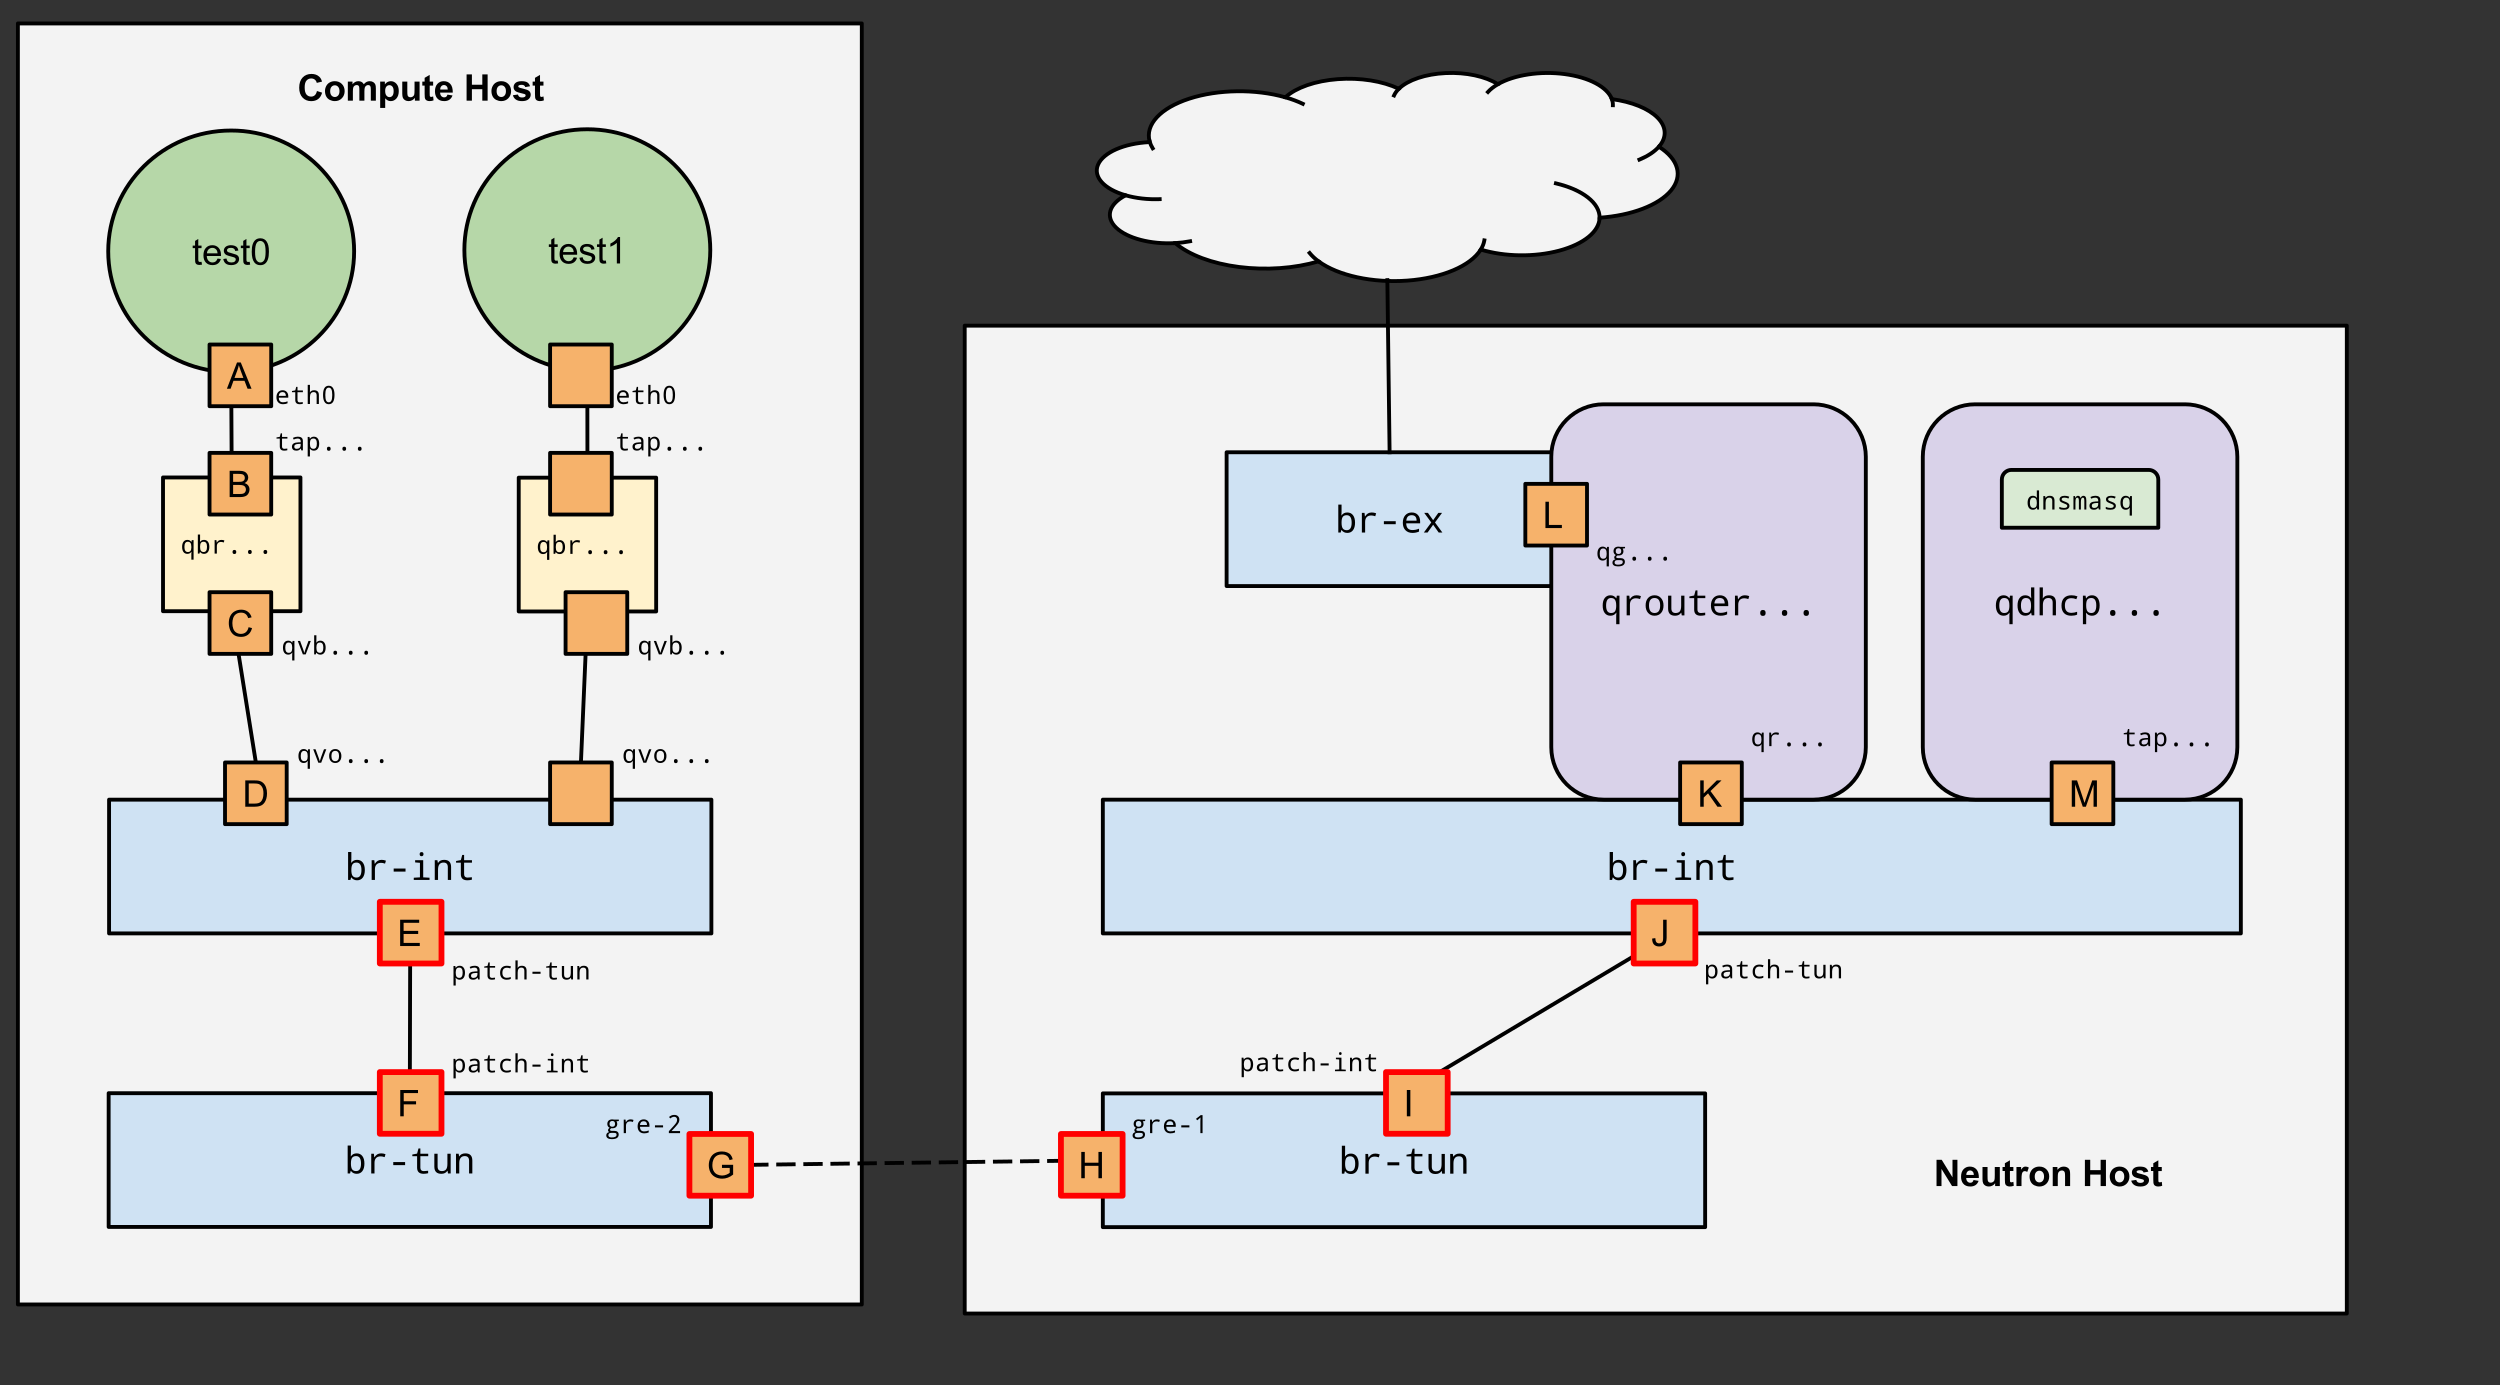<?xml version="1.0" standalone="yes"?>

<svg version="1.1" viewBox="0.0 0.0 1292.0 716.0" fill="none" stroke="none" stroke-linecap="square" stroke-miterlimit="10" xmlns="http://www.w3.org/2000/svg" xmlns:xlink="http://www.w3.org/1999/xlink"><rect x="0.0" y="0.0" width="1292.0" height="716.0" fill="#333333" stroke="none"/><clipPath id="p.0"><path d="m0 0l1292.0 0l0 716.0l-1292.0 0l0 -716.0z" clip-rule="nonzero"></path></clipPath><g clip-path="url(#p.0)"><path fill="#000000" fill-opacity="0.0" d="m0 0l1292.546 0l0 716.236l-1292.546 0z" fill-rule="nonzero"></path><path fill="#f3f3f3" d="m9.249 12.113l436.126 0l0 662.047l-436.126 0z" fill-rule="nonzero"></path><path stroke="#000000" stroke-width="2.0" stroke-linejoin="round" stroke-linecap="butt" d="m9.249 12.113l436.126 0l0 662.047l-436.126 0z" fill-rule="nonzero"></path><path fill="#f3f3f3" d="m498.562 168.299l714.268 0l0 510.52l-714.268 0z" fill-rule="nonzero"></path><path stroke="#000000" stroke-width="2.0" stroke-linejoin="round" stroke-linecap="butt" d="m498.562 168.299l714.268 0l0 510.52l-714.268 0z" fill-rule="nonzero"></path><path fill="#b6d7a8" d="m55.929 129.878l0 0c0 -34.476 28.449 -62.425 63.543 -62.425l0 0c16.853 0 33.015 6.577 44.932 18.284c11.917 11.707 18.611 27.585 18.611 44.141l0 0c0 34.476 -28.449 62.425 -63.543 62.425l0 0c-35.094 0 -63.543 -27.949 -63.543 -62.425z" fill-rule="nonzero"></path><path stroke="#000000" stroke-width="2.0" stroke-linejoin="round" stroke-linecap="butt" d="m55.929 129.878l0 0c0 -34.476 28.449 -62.425 63.543 -62.425l0 0c16.853 0 33.015 6.577 44.932 18.284c11.917 11.707 18.611 27.585 18.611 44.141l0 0c0 34.476 -28.449 62.425 -63.543 62.425l0 0c-35.094 0 -63.543 -27.949 -63.543 -62.425z" fill-rule="nonzero"></path><path fill="#000000" d="m104.156 135.298l0.234 1.484q-0.703 0.141 -1.266 0.141q-0.906 0 -1.406 -0.281q-0.5 -0.297 -0.703 -0.75q-0.203 -0.469 -0.203 -1.984l0 -5.656l-1.234 0l0 -1.312l1.234 0l0 -2.438l1.656 -1.0l0 3.438l1.688 0l0 1.312l-1.688 0l0 5.75q0 0.719 0.078 0.922q0.094 0.203 0.297 0.328q0.203 0.125 0.578 0.125q0.266 0 0.734 -0.078zm8.277 -1.672l1.719 0.219q-0.406 1.5 -1.516 2.344q-1.094 0.828 -2.812 0.828q-2.156 0 -3.422 -1.328q-1.266 -1.328 -1.266 -3.734q0 -2.484 1.266 -3.859q1.281 -1.375 3.328 -1.375q1.984 0 3.234 1.344q1.25 1.344 1.25 3.797q0 0.141 -0.016 0.438l-7.344 0q0.094 1.625 0.922 2.484q0.828 0.859 2.062 0.859q0.906 0 1.547 -0.469q0.656 -0.484 1.047 -1.547zm-5.484 -2.703l5.5 0q-0.109 -1.234 -0.625 -1.859q-0.797 -0.969 -2.078 -0.969q-1.141 0 -1.938 0.781q-0.781 0.766 -0.859 2.047zm8.438 2.938l1.656 -0.266q0.141 1.0 0.766 1.531q0.641 0.516 1.781 0.516q1.156 0 1.703 -0.469q0.562 -0.469 0.562 -1.094q0 -0.562 -0.484 -0.891q-0.344 -0.219 -1.703 -0.562q-1.844 -0.469 -2.562 -0.797q-0.703 -0.344 -1.078 -0.938q-0.359 -0.609 -0.359 -1.328q0 -0.656 0.297 -1.219q0.312 -0.562 0.828 -0.938q0.391 -0.281 1.062 -0.484q0.672 -0.203 1.438 -0.203q1.172 0 2.047 0.344q0.875 0.328 1.281 0.906q0.422 0.562 0.578 1.516l-1.625 0.219q-0.109 -0.75 -0.656 -1.172q-0.531 -0.438 -1.5 -0.438q-1.156 0 -1.641 0.391q-0.484 0.375 -0.484 0.875q0 0.328 0.203 0.594q0.203 0.266 0.641 0.438q0.25 0.094 1.469 0.438q1.766 0.469 2.469 0.766q0.703 0.297 1.094 0.875q0.406 0.578 0.406 1.438q0 0.828 -0.484 1.578q-0.484 0.734 -1.406 1.141q-0.922 0.391 -2.078 0.391q-1.922 0 -2.938 -0.797q-1.0 -0.797 -1.281 -2.359zm13.656 1.438l0.234 1.484q-0.703 0.141 -1.266 0.141q-0.906 0 -1.406 -0.281q-0.5 -0.297 -0.703 -0.75q-0.203 -0.469 -0.203 -1.984l0 -5.656l-1.234 0l0 -1.312l1.234 0l0 -2.438l1.656 -1.0l0 3.438l1.688 0l0 1.312l-1.688 0l0 5.75q0 0.719 0.078 0.922q0.094 0.203 0.297 0.328q0.203 0.125 0.578 0.125q0.266 0 0.734 -0.078zm1.058 -5.203q0 -2.422 0.5 -3.891q0.5 -1.469 1.469 -2.266q0.984 -0.797 2.469 -0.797q1.094 0 1.922 0.438q0.828 0.438 1.359 1.281q0.547 0.828 0.844 2.016q0.312 1.188 0.312 3.219q0 2.391 -0.5 3.859q-0.484 1.469 -1.469 2.281q-0.969 0.797 -2.469 0.797q-1.969 0 -3.078 -1.406q-1.359 -1.703 -1.359 -5.531zm1.719 0q0 3.344 0.781 4.453q0.797 1.109 1.938 1.109q1.156 0 1.938 -1.109q0.781 -1.125 0.781 -4.453q0 -3.359 -0.781 -4.469q-0.781 -1.109 -1.953 -1.109q-1.156 0 -1.828 0.984q-0.875 1.234 -0.875 4.594z" fill-rule="nonzero"></path><path fill="#b6d7a8" d="m239.987 129.226l0 0c0 -34.476 28.449 -62.425 63.543 -62.425l0 0c16.853 0 33.015 6.577 44.932 18.284c11.917 11.707 18.611 27.585 18.611 44.141l0 0c0 34.476 -28.449 62.425 -63.543 62.425l0 0c-35.094 0 -63.543 -27.949 -63.543 -62.425z" fill-rule="nonzero"></path><path stroke="#000000" stroke-width="2.0" stroke-linejoin="round" stroke-linecap="butt" d="m239.987 129.226l0 0c0 -34.476 28.449 -62.425 63.543 -62.425l0 0c16.853 0 33.015 6.577 44.932 18.284c11.917 11.707 18.611 27.585 18.611 44.141l0 0c0 34.476 -28.449 62.425 -63.543 62.425l0 0c-35.094 0 -63.543 -27.949 -63.543 -62.425z" fill-rule="nonzero"></path><path fill="#000000" d="m288.213 134.646l0.234 1.484q-0.703 0.141 -1.266 0.141q-0.906 0 -1.406 -0.281q-0.5 -0.297 -0.703 -0.75q-0.203 -0.469 -0.203 -1.984l0 -5.656l-1.234 0l0 -1.312l1.234 0l0 -2.438l1.656 -1.0l0 3.438l1.688 0l0 1.312l-1.688 0l0 5.75q0 0.719 0.078 0.922q0.094 0.203 0.297 0.328q0.203 0.125 0.578 0.125q0.266 0 0.734 -0.078zm8.277 -1.672l1.719 0.219q-0.406 1.5 -1.516 2.344q-1.094 0.828 -2.812 0.828q-2.156 0 -3.422 -1.328q-1.266 -1.328 -1.266 -3.734q0 -2.484 1.266 -3.859q1.281 -1.375 3.328 -1.375q1.984 0 3.234 1.344q1.25 1.344 1.25 3.797q0 0.141 -0.016 0.438l-7.344 0q0.094 1.625 0.922 2.484q0.828 0.859 2.062 0.859q0.906 0 1.547 -0.469q0.656 -0.484 1.047 -1.547zm-5.484 -2.703l5.5 0q-0.109 -1.234 -0.625 -1.859q-0.797 -0.969 -2.078 -0.969q-1.141 0 -1.938 0.781q-0.781 0.766 -0.859 2.047zm8.438 2.938l1.656 -0.266q0.141 1.0 0.766 1.531q0.641 0.516 1.781 0.516q1.156 0 1.703 -0.469q0.562 -0.469 0.562 -1.094q0 -0.562 -0.484 -0.891q-0.344 -0.219 -1.703 -0.562q-1.844 -0.469 -2.562 -0.797q-0.703 -0.344 -1.078 -0.938q-0.359 -0.609 -0.359 -1.328q0 -0.656 0.297 -1.219q0.312 -0.562 0.828 -0.938q0.391 -0.281 1.062 -0.484q0.672 -0.203 1.438 -0.203q1.172 0 2.047 0.344q0.875 0.328 1.281 0.906q0.422 0.562 0.578 1.516l-1.625 0.219q-0.109 -0.75 -0.656 -1.172q-0.531 -0.438 -1.5 -0.438q-1.156 0 -1.641 0.391q-0.484 0.375 -0.484 0.875q0 0.328 0.203 0.594q0.203 0.266 0.641 0.438q0.25 0.094 1.469 0.438q1.766 0.469 2.469 0.766q0.703 0.297 1.094 0.875q0.406 0.578 0.406 1.438q0 0.828 -0.484 1.578q-0.484 0.734 -1.406 1.141q-0.922 0.391 -2.078 0.391q-1.922 0 -2.938 -0.797q-1.0 -0.797 -1.281 -2.359zm13.656 1.438l0.234 1.484q-0.703 0.141 -1.266 0.141q-0.906 0 -1.406 -0.281q-0.5 -0.297 -0.703 -0.75q-0.203 -0.469 -0.203 -1.984l0 -5.656l-1.234 0l0 -1.312l1.234 0l0 -2.438l1.656 -1.0l0 3.438l1.688 0l0 1.312l-1.688 0l0 5.75q0 0.719 0.078 0.922q0.094 0.203 0.297 0.328q0.203 0.125 0.578 0.125q0.266 0 0.734 -0.078zm7.355 1.5l-1.672 0l0 -10.641q-0.594 0.578 -1.578 1.156q-0.984 0.562 -1.766 0.859l0 -1.625q1.406 -0.656 2.453 -1.594q1.047 -0.938 1.484 -1.812l1.078 0l0 13.656z" fill-rule="nonzero"></path><path fill="#fff2cc" d="m84.246 246.746l71.024 0l0 69.134l-71.024 0z" fill-rule="nonzero"></path><path stroke="#000000" stroke-width="2.0" stroke-linejoin="round" stroke-linecap="butt" d="m84.246 246.746l71.024 0l0 69.134l-71.024 0z" fill-rule="nonzero"></path><path fill="#000000" d="m98.886 280.082l0.047 0l0.172 -0.938l0.938 0l0 10.094l-1.156 0l0 -2.984q0 -0.25 0.078 -1.078l-0.078 0q-0.719 1.062 -2.047 1.062q-1.266 0 -2.0 -0.938q-0.719 -0.953 -0.719 -2.656q0 -1.719 0.719 -2.672q0.734 -0.953 2.0 -0.953q1.312 0 2.047 1.062zm0 2.812l0 -0.25q0 -1.438 -0.438 -2.047q-0.438 -0.625 -1.406 -0.625q-1.734 0 -1.734 2.688q0 2.625 1.75 2.625q0.969 0 1.391 -0.562q0.422 -0.562 0.438 -1.828zm4.514 2.344l-0.078 0l-0.234 0.875l-0.844 0l0 -9.875l1.156 0l0 2.391q0 0.516 -0.047 1.422l0.047 0q0.688 -1.031 2.047 -1.031q1.281 0 2.0 0.953q0.734 0.938 0.734 2.641q0 1.719 -0.734 2.672q-0.734 0.953 -2.0 0.953q-1.312 0 -2.047 -1.0zm0 -2.625q0 1.438 0.438 2.062q0.453 0.609 1.406 0.609q1.734 0 1.734 -2.688q0 -2.625 -1.734 -2.625q-0.984 0 -1.422 0.609q-0.422 0.594 -0.422 2.031zm12.561 -3.312l-0.312 1.062q-0.781 -0.297 -1.422 -0.297q-1.031 0 -1.594 0.594q-0.562 0.578 -0.562 1.688l0 3.766l-1.156 0l0 -6.969l0.938 0l0.141 1.281l0.062 0q0.469 -0.766 1.016 -1.078q0.562 -0.328 1.375 -0.328q0.75 0 1.516 0.281zm5.17 4.906q0.969 0 0.969 1.047q0 1.062 -0.969 1.062q-0.953 0 -0.953 -1.062q0 -1.047 0.953 -1.047zm7.998 0q0.969 0 0.969 1.047q0 1.062 -0.969 1.062q-0.953 0 -0.953 -1.062q0 -1.047 0.953 -1.047zm7.998 0q0.969 0 0.969 1.047q0 1.062 -0.969 1.062q-0.953 0 -0.953 -1.062q0 -1.047 0.953 -1.047z" fill-rule="nonzero"></path><path fill="#fff2cc" d="m268.08 246.855l71.024 0l0 69.134l-71.024 0z" fill-rule="nonzero"></path><path stroke="#000000" stroke-width="2.0" stroke-linejoin="round" stroke-linecap="butt" d="m268.08 246.855l71.024 0l0 69.134l-71.024 0z" fill-rule="nonzero"></path><path fill="#000000" d="m282.721 280.191l0.047 0l0.172 -0.938l0.938 0l0 10.094l-1.156 0l0 -2.984q0 -0.25 0.078 -1.078l-0.078 0q-0.719 1.062 -2.047 1.062q-1.266 0 -2.0 -0.938q-0.719 -0.953 -0.719 -2.656q0 -1.719 0.719 -2.672q0.734 -0.953 2.0 -0.953q1.312 0 2.047 1.062zm0 2.812l0 -0.25q0 -1.438 -0.438 -2.047q-0.438 -0.625 -1.406 -0.625q-1.734 0 -1.734 2.688q0 2.625 1.75 2.625q0.969 0 1.391 -0.562q0.422 -0.562 0.438 -1.828zm4.514 2.344l-0.078 0l-0.234 0.875l-0.844 0l0 -9.875l1.156 0l0 2.391q0 0.516 -0.047 1.422l0.047 0q0.688 -1.031 2.047 -1.031q1.281 0 2.0 0.953q0.734 0.938 0.734 2.641q0 1.719 -0.734 2.672q-0.734 0.953 -2.0 0.953q-1.312 0 -2.047 -1.0zm0 -2.625q0 1.438 0.438 2.062q0.453 0.609 1.406 0.609q1.734 0 1.734 -2.688q0 -2.625 -1.734 -2.625q-0.984 0 -1.422 0.609q-0.422 0.594 -0.422 2.031zm12.561 -3.312l-0.312 1.062q-0.781 -0.297 -1.422 -0.297q-1.031 0 -1.594 0.594q-0.562 0.578 -0.562 1.688l0 3.766l-1.156 0l0 -6.969l0.938 0l0.141 1.281l0.062 0q0.469 -0.766 1.016 -1.078q0.562 -0.328 1.375 -0.328q0.75 0 1.516 0.281zm5.17 4.906q0.969 0 0.969 1.047q0 1.062 -0.969 1.062q-0.953 0 -0.953 -1.062q0 -1.047 0.953 -1.047zm7.998 0q0.969 0 0.969 1.047q0 1.062 -0.969 1.062q-0.953 0 -0.953 -1.062q0 -1.047 0.953 -1.047zm7.998 0q0.969 0 0.969 1.047q0 1.062 -0.969 1.062q-0.953 0 -0.953 -1.062q0 -1.047 0.953 -1.047z" fill-rule="nonzero"></path><path fill="#cfe2f3" d="m56.369 413.257l311.276 0l0 69.134l-311.276 0z" fill-rule="nonzero"></path><path stroke="#000000" stroke-width="2.0" stroke-linejoin="round" stroke-linecap="butt" d="m56.369 413.257l311.276 0l0 69.134l-311.276 0z" fill-rule="nonzero"></path><path fill="#000000" d="m181.576 453.447l-0.109 0l-0.344 1.297l-1.234 0l0 -14.438l1.688 0l0 3.484q0 0.75 -0.078 2.109l0.078 0q0.984 -1.531 2.984 -1.531q1.859 0 2.922 1.391q1.062 1.391 1.062 3.875q0 2.5 -1.062 3.906q-1.062 1.391 -2.922 1.391q-1.922 0 -2.984 -1.484zm0 -3.812q0 2.109 0.641 3.0q0.641 0.891 2.062 0.891q2.516 0 2.516 -3.906q0 -3.844 -2.547 -3.844q-1.438 0 -2.062 0.875q-0.609 0.859 -0.609 2.984zm17.867 -4.844l-0.453 1.531q-1.141 -0.406 -2.078 -0.406q-1.516 0 -2.344 0.859q-0.812 0.859 -0.812 2.469l0 5.5l-1.688 0l0 -10.188l1.375 0l0.203 1.859l0.062 0q0.719 -1.094 1.516 -1.562q0.812 -0.484 1.984 -0.484q1.094 0 2.234 0.422zm4.008 5.641l0 -1.562l6.125 0l0 1.562l-6.125 0zm14.43 -10.062q0.984 0 0.984 1.047q0 0.547 -0.297 0.812q-0.297 0.266 -0.688 0.266q-1.0 0 -1.0 -1.078q0 -1.047 1.0 -1.047zm-0.859 5.531l-2.484 -0.203l0 -1.141l4.172 0l0 8.859l3.266 0.188l0 1.141l-8.141 0l0 -1.141l3.188 -0.188l0 -7.516zm14.414 8.844l0 -6.562q0 -2.406 -2.219 -2.406q-2.844 0 -2.844 3.688l0 5.281l-1.688 0l0 -10.188l1.359 0l0.25 1.375l0.094 0q0.953 -1.562 3.125 -1.562q3.609 0 3.609 3.719l0 6.656l-1.688 0zm12.43 -1.391l0 1.281q-1.219 0.297 -2.344 0.297q-3.359 0 -3.359 -3.188l0 -5.922l-2.469 0l0 -0.859l2.469 -0.469l0.719 -2.656l0.969 0l0 2.719l4.062 0l0 1.266l-4.062 0l0 5.922q0 1.797 1.781 1.797q0.859 0 2.234 -0.188z" fill-rule="nonzero"></path><path fill="#cfe2f3" d="m56.152 564.95l311.276 0l0 69.134l-311.276 0z" fill-rule="nonzero"></path><path stroke="#000000" stroke-width="2.0" stroke-linejoin="round" stroke-linecap="butt" d="m56.152 564.95l311.276 0l0 69.134l-311.276 0z" fill-rule="nonzero"></path><path fill="#000000" d="m181.359 605.14l-0.109 0l-0.344 1.297l-1.234 0l0 -14.438l1.688 0l0 3.484q0 0.75 -0.078 2.109l0.078 0q0.984 -1.531 2.984 -1.531q1.859 0 2.922 1.391q1.062 1.391 1.062 3.875q0 2.5 -1.062 3.906q-1.062 1.391 -2.922 1.391q-1.922 0 -2.984 -1.484zm0 -3.812q0 2.109 0.641 3.0q0.641 0.891 2.062 0.891q2.516 0 2.516 -3.906q0 -3.844 -2.547 -3.844q-1.438 0 -2.062 0.875q-0.609 0.859 -0.609 2.984zm17.867 -4.844l-0.453 1.531q-1.141 -0.406 -2.078 -0.406q-1.516 0 -2.344 0.859q-0.812 0.859 -0.812 2.469l0 5.5l-1.688 0l0 -10.188l1.375 0l0.203 1.859l0.062 0q0.719 -1.094 1.516 -1.562q0.812 -0.484 1.984 -0.484q1.094 0 2.234 0.422zm4.008 5.641l0 -1.562l6.125 0l0 1.562l-6.125 0zm18.024 2.922l0 1.281q-1.219 0.297 -2.344 0.297q-3.359 0 -3.359 -3.188l0 -5.922l-2.469 0l0 -0.859l2.469 -0.469l0.719 -2.656l0.969 0l0 2.719l4.062 0l0 1.266l-4.062 0l0 5.922q0 1.797 1.781 1.797q0.859 0 2.234 -0.188zm10.274 1.391l-0.25 -1.359l-0.094 0q-0.969 1.547 -3.094 1.547q-3.625 0 -3.625 -3.719l0 -6.656l1.688 0l0 6.562q0 2.406 2.188 2.406q1.5 0 2.188 -0.859q0.688 -0.859 0.688 -2.828l0 -5.281l1.688 0l0 10.188l-1.375 0zm10.883 0l0 -6.562q0 -2.406 -2.219 -2.406q-2.844 0 -2.844 3.688l0 5.281l-1.688 0l0 -10.188l1.359 0l0.25 1.375l0.094 0q0.953 -1.562 3.125 -1.562q3.609 0 3.609 3.719l0 6.656l-1.688 0z" fill-rule="nonzero"></path><path fill="#000000" fill-opacity="0.0" d="m119.472 192.303l0.285 54.443" fill-rule="nonzero"></path><path stroke="#000000" stroke-width="2.0" stroke-linejoin="round" stroke-linecap="butt" d="m119.472 192.303l0.285 54.443" fill-rule="nonzero"></path><path fill="#000000" fill-opacity="0.0" d="m303.53 191.651l0.062 55.204" fill-rule="nonzero"></path><path stroke="#000000" stroke-width="2.0" stroke-linejoin="round" stroke-linecap="butt" d="m303.53 191.651l0.062 55.204" fill-rule="nonzero"></path><path fill="#000000" fill-opacity="0.0" d="m119.758 315.88l12.468 78.17" fill-rule="nonzero"></path><path stroke="#000000" stroke-width="2.0" stroke-linejoin="round" stroke-linecap="butt" d="m119.758 315.88l12.468 78.17" fill-rule="nonzero"></path><path fill="#000000" fill-opacity="0.0" d="m303.592 315.989l-3.367 78.061" fill-rule="nonzero"></path><path stroke="#000000" stroke-width="2.0" stroke-linejoin="round" stroke-linecap="butt" d="m303.592 315.989l-3.367 78.061" fill-rule="nonzero"></path><path fill="#000000" fill-opacity="0.0" d="m212.007 482.39l-0.217 82.56" fill-rule="nonzero"></path><path stroke="#000000" stroke-width="2.0" stroke-linejoin="round" stroke-linecap="butt" d="m212.007 482.39l-0.217 82.56" fill-rule="nonzero"></path><path fill="#cfe2f3" d="m569.944 565.059l311.276 0l0 69.134l-311.276 0z" fill-rule="nonzero"></path><path stroke="#000000" stroke-width="2.0" stroke-linejoin="round" stroke-linecap="butt" d="m569.944 565.059l311.276 0l0 69.134l-311.276 0z" fill-rule="nonzero"></path><path fill="#000000" d="m695.151 605.249l-0.109 0l-0.344 1.297l-1.234 0l0 -14.438l1.688 0l0 3.484q0 0.75 -0.078 2.109l0.078 0q0.984 -1.531 2.984 -1.531q1.859 0 2.922 1.391q1.062 1.391 1.062 3.875q0 2.5 -1.062 3.906q-1.062 1.391 -2.922 1.391q-1.922 0 -2.984 -1.484zm0 -3.812q0 2.109 0.641 3.0q0.641 0.891 2.062 0.891q2.516 0 2.516 -3.906q0 -3.844 -2.547 -3.844q-1.438 0 -2.062 0.875q-0.609 0.859 -0.609 2.984zm17.867 -4.844l-0.453 1.531q-1.141 -0.406 -2.078 -0.406q-1.516 0 -2.344 0.859q-0.812 0.859 -0.812 2.469l0 5.5l-1.688 0l0 -10.188l1.375 0l0.203 1.859l0.062 0q0.719 -1.094 1.516 -1.562q0.812 -0.484 1.984 -0.484q1.094 0 2.234 0.422zm4.008 5.641l0 -1.562l6.125 0l0 1.562l-6.125 0zm18.024 2.922l0 1.281q-1.219 0.297 -2.344 0.297q-3.359 0 -3.359 -3.188l0 -5.922l-2.469 0l0 -0.859l2.469 -0.469l0.719 -2.656l0.969 0l0 2.719l4.062 0l0 1.266l-4.062 0l0 5.922q0 1.797 1.781 1.797q0.859 0 2.234 -0.188zm10.274 1.391l-0.25 -1.359l-0.094 0q-0.969 1.547 -3.094 1.547q-3.625 0 -3.625 -3.719l0 -6.656l1.688 0l0 6.562q0 2.406 2.188 2.406q1.5 0 2.188 -0.859q0.688 -0.859 0.688 -2.828l0 -5.281l1.688 0l0 10.188l-1.375 0zm10.883 0l0 -6.562q0 -2.406 -2.219 -2.406q-2.844 0 -2.844 3.688l0 5.281l-1.688 0l0 -10.188l1.359 0l0.25 1.375l0.094 0q0.953 -1.562 3.125 -1.562q3.609 0 3.609 3.719l0 6.656l-1.688 0z" fill-rule="nonzero"></path><path fill="#000000" fill-opacity="0.0" d="m388.163 601.987l181.781 -2.361" fill-rule="nonzero"></path><path stroke="#000000" stroke-width="2.0" stroke-linejoin="round" stroke-linecap="butt" stroke-dasharray="8.0,6.0" d="m388.163 601.987l181.781 -2.361" fill-rule="nonzero"></path><path fill="#cfe2f3" d="m569.946 413.257l588.126 0l0 69.134l-588.126 0z" fill-rule="nonzero"></path><path stroke="#000000" stroke-width="2.0" stroke-linejoin="round" stroke-linecap="butt" d="m569.946 413.257l588.126 0l0 69.134l-588.126 0z" fill-rule="nonzero"></path><path fill="#000000" d="m833.578 453.447l-0.109 0l-0.344 1.297l-1.234 0l0 -14.438l1.688 0l0 3.484q0 0.75 -0.078 2.109l0.078 0q0.984 -1.531 2.984 -1.531q1.859 0 2.922 1.391q1.062 1.391 1.062 3.875q0 2.5 -1.062 3.906q-1.062 1.391 -2.922 1.391q-1.922 0 -2.984 -1.484zm0 -3.812q0 2.109 0.641 3.0q0.641 0.891 2.062 0.891q2.516 0 2.516 -3.906q0 -3.844 -2.547 -3.844q-1.438 0 -2.062 0.875q-0.609 0.859 -0.609 2.984zm17.867 -4.844l-0.453 1.531q-1.141 -0.406 -2.078 -0.406q-1.516 0 -2.344 0.859q-0.812 0.859 -0.812 2.469l0 5.5l-1.688 0l0 -10.188l1.375 0l0.203 1.859l0.062 0q0.719 -1.094 1.516 -1.562q0.812 -0.484 1.984 -0.484q1.094 0 2.234 0.422zm4.008 5.641l0 -1.562l6.125 0l0 1.562l-6.125 0zm14.43 -10.062q0.984 0 0.984 1.047q0 0.547 -0.297 0.812q-0.297 0.266 -0.688 0.266q-1.0 0 -1.0 -1.078q0 -1.047 1.0 -1.047zm-0.859 5.531l-2.484 -0.203l0 -1.141l4.172 0l0 8.859l3.266 0.188l0 1.141l-8.141 0l0 -1.141l3.188 -0.188l0 -7.516zm14.414 8.844l0 -6.562q0 -2.406 -2.219 -2.406q-2.844 0 -2.844 3.688l0 5.281l-1.688 0l0 -10.188l1.359 0l0.25 1.375l0.094 0q0.953 -1.562 3.125 -1.562q3.609 0 3.609 3.719l0 6.656l-1.688 0zm12.43 -1.391l0 1.281q-1.219 0.297 -2.344 0.297q-3.359 0 -3.359 -3.188l0 -5.922l-2.469 0l0 -0.859l2.469 -0.469l0.719 -2.656l0.969 0l0 2.719l4.062 0l0 1.266l-4.062 0l0 5.922q0 1.797 1.781 1.797q0.859 0 2.234 -0.188z" fill-rule="nonzero"></path><path fill="#cfe2f3" d="m633.911 233.739l168.472 0l0 69.134l-168.472 0z" fill-rule="nonzero"></path><path stroke="#000000" stroke-width="2.0" stroke-linejoin="round" stroke-linecap="butt" d="m633.911 233.739l168.472 0l0 69.134l-168.472 0z" fill-rule="nonzero"></path><path fill="#000000" d="m693.315 273.929l-0.109 0l-0.344 1.297l-1.234 0l0 -14.438l1.688 0l0 3.484q0 0.75 -0.078 2.109l0.078 0q0.984 -1.531 2.984 -1.531q1.859 0 2.922 1.391q1.062 1.391 1.062 3.875q0 2.5 -1.062 3.906q-1.062 1.391 -2.922 1.391q-1.922 0 -2.984 -1.484zm0 -3.812q0 2.109 0.641 3.0q0.641 0.891 2.062 0.891q2.516 0 2.516 -3.906q0 -3.844 -2.547 -3.844q-1.438 0 -2.062 0.875q-0.609 0.859 -0.609 2.984zm17.867 -4.844l-0.453 1.531q-1.141 -0.406 -2.078 -0.406q-1.516 0 -2.344 0.859q-0.812 0.859 -0.812 2.469l0 5.5l-1.688 0l0 -10.188l1.375 0l0.203 1.859l0.062 0q0.719 -1.094 1.516 -1.562q0.812 -0.484 1.984 -0.484q1.094 0 2.234 0.422zm4.008 5.641l0 -1.562l6.125 0l0 1.562l-6.125 0zm18.727 -0.453l-7.188 0q0.078 3.469 3.188 3.469q1.812 0 3.438 -0.703l0 1.484q-1.531 0.703 -3.375 0.703q-2.266 0 -3.641 -1.391q-1.359 -1.391 -1.359 -3.812q0 -2.469 1.25 -3.906q1.266 -1.453 3.375 -1.453q1.969 0 3.141 1.25q1.172 1.234 1.172 3.312l0 1.047zm-7.141 -1.375l5.312 0q0 -2.828 -2.531 -2.828q-2.547 0 -2.781 2.828zm12.899 0.922l-3.656 -4.969l1.922 0l2.703 3.797l2.688 -3.797l1.922 0l-3.656 4.969l3.828 5.219l-1.906 0l-2.875 -4.047l-2.891 4.047l-1.922 0l3.844 -5.219z" fill-rule="nonzero"></path><path fill="#f3f3f3" d="m594.136 73.116l0 0c-2.417 -8.673 5.519 -17.26 20.443 -22.115c14.923 -4.855 34.216 -5.129 49.691 -0.704l0 0c5.482 -5.043 15.515 -8.525 27.065 -9.392c11.55 -0.868 23.26 0.981 31.588 4.987l0 0c4.67 -4.572 13.839 -7.644 24.254 -8.126c10.415 -0.482 20.602 1.695 26.945 5.758l0 0c8.437 -4.847 21.86 -6.887 34.461 -5.239c12.601 1.648 22.117 6.69 24.43 12.943l0 0c10.336 1.376 18.946 4.876 23.605 9.594c4.659 4.718 4.91 10.192 0.688 15.007l0 0c10.178 6.467 12.559 15.085 6.254 22.637c-6.305 7.552 -20.348 12.904 -36.89 14.058c-0.117 7.088 -8.079 13.592 -20.817 17.005c-12.739 3.413 -28.265 3.202 -40.594 -0.552c-5.251 8.489 -20.033 14.735 -37.958 16.04c-17.925 1.305 -35.78 -2.566 -45.852 -9.94c-12.345 3.635 -27.159 4.682 -41.099 2.905c-13.94 -1.777 -25.832 -6.228 -32.994 -12.348l0 0c-12.615 0.721 -24.813 -2.47 -30.539 -7.989c-5.726 -5.519 -3.761 -12.192 4.919 -16.706l0 0c-11.253 -3.234 -16.995 -9.65 -14.232 -15.904c2.763 -6.254 13.406 -10.927 26.378 -11.583z" fill-rule="nonzero"></path><path stroke="#000000" stroke-width="2.0" stroke-linejoin="round" stroke-linecap="butt" d="m594.136 73.116l0 0c-2.417 -8.673 5.519 -17.26 20.443 -22.115c14.923 -4.855 34.216 -5.129 49.691 -0.704l0 0c5.482 -5.043 15.515 -8.525 27.065 -9.392c11.55 -0.868 23.26 0.981 31.588 4.987l0 0c4.67 -4.572 13.839 -7.644 24.254 -8.126c10.415 -0.482 20.602 1.695 26.945 5.758l0 0c8.437 -4.847 21.86 -6.887 34.461 -5.239c12.601 1.648 22.117 6.69 24.43 12.943l0 0c10.336 1.376 18.946 4.876 23.605 9.594c4.659 4.718 4.91 10.192 0.688 15.007l0 0c10.178 6.467 12.559 15.085 6.254 22.637c-6.305 7.552 -20.348 12.904 -36.89 14.058c-0.117 7.088 -8.079 13.592 -20.817 17.005c-12.739 3.413 -28.265 3.202 -40.594 -0.552c-5.251 8.489 -20.033 14.735 -37.958 16.04c-17.925 1.305 -35.78 -2.566 -45.852 -9.94c-12.345 3.635 -27.159 4.682 -41.099 2.905c-13.94 -1.777 -25.832 -6.228 -32.994 -12.348l0 0c-12.615 0.721 -24.813 -2.47 -30.539 -7.989c-5.726 -5.519 -3.761 -12.192 4.919 -16.706l0 0c-11.253 -3.234 -16.995 -9.65 -14.232 -15.904c2.763 -6.254 13.406 -10.927 26.378 -11.583z" fill-rule="nonzero"></path><path fill="#000000" fill-opacity="0.0" d="m581.741 100.938l0 0c5.31 1.526 11.445 2.218 17.581 1.984m8.036 22.712c2.639 -0.151 5.225 -0.47 7.692 -0.949m66.397 10.393c-1.856 -1.359 -3.409 -2.811 -4.635 -4.331m88.447 -1.77l0 0c0.957 -1.548 1.578 -3.141 1.851 -4.752m59.558 -11.7c0.124 -7.546 -8.655 -14.456 -22.566 -17.76m53.201 -18.935c-2.253 2.57 -5.692 4.849 -10.048 6.66m-14.243 -31.261l0 0c0.384 1.038 0.562 2.091 0.531 3.145m-59.42 -10.849l0 0c-2.104 1.209 -3.838 2.56 -5.148 4.011m-46.052 -1.644l0 0c-1.122 1.098 -1.959 2.26 -2.493 3.459m-56.16 0.946l0 0c3.275 0.936 6.304 2.063 9.022 3.356m-79.155 19.463l0 0c0.333 1.195 0.86 2.376 1.574 3.531" fill-rule="nonzero"></path><path stroke="#000000" stroke-width="2.0" stroke-linejoin="round" stroke-linecap="butt" d="m581.741 100.938l0 0c5.31 1.526 11.445 2.218 17.581 1.984m8.036 22.712c2.639 -0.151 5.225 -0.47 7.692 -0.949m66.397 10.393c-1.856 -1.359 -3.409 -2.811 -4.635 -4.331m88.447 -1.77l0 0c0.957 -1.548 1.578 -3.141 1.851 -4.752m59.558 -11.7c0.124 -7.546 -8.655 -14.456 -22.566 -17.76m53.201 -18.935c-2.253 2.57 -5.692 4.849 -10.048 6.66m-14.243 -31.261l0 0c0.384 1.038 0.562 2.091 0.531 3.145m-59.42 -10.849l0 0c-2.104 1.209 -3.838 2.56 -5.148 4.011m-46.052 -1.644l0 0c-1.122 1.098 -1.959 2.26 -2.493 3.459m-56.16 0.946l0 0c3.275 0.936 6.304 2.063 9.022 3.356m-79.155 19.463l0 0c0.333 1.195 0.86 2.376 1.574 3.531" fill-rule="nonzero"></path><path fill="#000000" fill-opacity="0.0" d="m718.147 233.739l-1.165 -88.98" fill-rule="nonzero"></path><path stroke="#000000" stroke-width="2.0" stroke-linejoin="round" stroke-linecap="butt" d="m718.147 233.739l-1.165 -88.98" fill-rule="nonzero"></path><path fill="#000000" fill-opacity="0.0" d="m864.009 482.391l-138.427 82.668" fill-rule="nonzero"></path><path stroke="#000000" stroke-width="2.0" stroke-linejoin="round" stroke-linecap="butt" d="m864.009 482.391l-138.427 82.668" fill-rule="nonzero"></path><path fill="#d9d2e9" d="m801.703 236.035l0 0c0 -14.963 12.13 -27.092 27.092 -27.092l108.366 0l0 0c7.185 0 14.076 2.854 19.157 7.935c5.081 5.081 7.935 11.972 7.935 19.157l0 150.13c0 14.963 -12.13 27.092 -27.092 27.092l-108.366 0c-14.963 0 -27.092 -12.13 -27.092 -27.092z" fill-rule="nonzero"></path><path stroke="#000000" stroke-width="2.0" stroke-linejoin="round" stroke-linecap="butt" d="m801.703 236.035l0 0c0 -14.963 12.13 -27.092 27.092 -27.092l108.366 0l0 0c7.185 0 14.076 2.854 19.157 7.935c5.081 5.081 7.935 11.972 7.935 19.157l0 150.13c0 14.963 -12.13 27.092 -27.092 27.092l-108.366 0c-14.963 0 -27.092 -12.13 -27.092 -27.092z" fill-rule="nonzero"></path><path fill="#000000" d="m835.251 309.207l0.078 0l0.25 -1.375l1.359 0l0 14.75l-1.688 0l0 -4.344q0 -0.391 0.109 -1.578l-0.109 0q-1.047 1.547 -2.984 1.547q-1.875 0 -2.938 -1.391q-1.062 -1.391 -1.062 -3.875q0 -2.5 1.062 -3.891q1.078 -1.406 2.938 -1.406q1.922 0 2.984 1.562zm0 4.125l0 -0.391q0 -2.109 -0.656 -3.0q-0.641 -0.891 -2.047 -0.891q-2.516 0 -2.516 3.906q0 3.844 2.531 3.844q1.422 0 2.031 -0.812q0.609 -0.828 0.656 -2.656zm12.774 -5.266l-0.453 1.531q-1.141 -0.406 -2.078 -0.406q-1.516 0 -2.344 0.859q-0.812 0.859 -0.812 2.469l0 5.5l-1.688 0l0 -10.188l1.375 0l0.203 1.859l0.062 0q0.719 -1.094 1.516 -1.562q0.812 -0.484 1.984 -0.484q1.094 0 2.234 0.422zm7.024 10.141q-2.0 0 -3.297 -1.438q-1.297 -1.453 -1.297 -3.859q0 -2.438 1.25 -3.844q1.266 -1.422 3.406 -1.422q2.016 0 3.297 1.438q1.297 1.438 1.297 3.828q0 2.453 -1.266 3.875q-1.266 1.422 -3.391 1.422zm0.047 -1.406q2.875 0 2.875 -3.891q0 -3.859 -2.906 -3.859q-2.859 0 -2.859 3.859q0 3.891 2.891 3.891zm14.039 1.219l-0.25 -1.359l-0.094 0q-0.969 1.547 -3.094 1.547q-3.625 0 -3.625 -3.719l0 -6.656l1.688 0l0 6.562q0 2.406 2.188 2.406q1.5 0 2.188 -0.859q0.688 -0.859 0.688 -2.828l0 -5.281l1.688 0l0 10.188l-1.375 0zm12.117 -1.391l0 1.281q-1.219 0.297 -2.344 0.297q-3.359 0 -3.359 -3.188l0 -5.922l-2.469 0l0 -0.859l2.469 -0.469l0.719 -2.656l0.969 0l0 2.719l4.062 0l0 1.266l-4.062 0l0 5.922q0 1.797 1.781 1.797q0.859 0 2.234 -0.188zm11.899 -3.375l-7.188 0q0.078 3.469 3.188 3.469q1.812 0 3.438 -0.703l0 1.484q-1.531 0.703 -3.375 0.703q-2.266 0 -3.641 -1.391q-1.359 -1.391 -1.359 -3.812q0 -2.469 1.25 -3.906q1.266 -1.453 3.375 -1.453q1.969 0 3.141 1.25q1.172 1.234 1.172 3.312l0 1.047zm-7.141 -1.375l5.312 0q0 -2.828 -2.531 -2.828q-2.547 0 -2.781 2.828zm17.992 -3.812l-0.453 1.531q-1.141 -0.406 -2.078 -0.406q-1.516 0 -2.344 0.859q-0.812 0.859 -0.812 2.469l0 5.5l-1.688 0l0 -10.188l1.375 0l0.203 1.859l0.062 0q0.719 -1.094 1.516 -1.562q0.812 -0.484 1.984 -0.484q1.094 0 2.234 0.422zm7.071 7.156q1.406 0 1.406 1.547q0 1.531 -1.406 1.531q-1.406 0 -1.406 -1.531q0 -1.547 1.406 -1.547zm11.196 0q1.406 0 1.406 1.547q0 1.531 -1.406 1.531q-1.406 0 -1.406 -1.531q0 -1.547 1.406 -1.547zm11.196 0q1.406 0 1.406 1.547q0 1.531 -1.406 1.531q-1.406 0 -1.406 -1.531q0 -1.547 1.406 -1.547z" fill-rule="nonzero"></path><path fill="#d9d2e9" d="m993.703 236.035l0 0c0 -14.963 12.13 -27.092 27.092 -27.092l108.366 0l0 0c7.185 0 14.076 2.854 19.157 7.935c5.081 5.081 7.935 11.972 7.935 19.157l0 150.13c0 14.963 -12.13 27.092 -27.092 27.092l-108.366 0c-14.963 0 -27.092 -12.13 -27.092 -27.092z" fill-rule="nonzero"></path><path stroke="#000000" stroke-width="2.0" stroke-linejoin="round" stroke-linecap="butt" d="m993.703 236.035l0 0c0 -14.963 12.13 -27.092 27.092 -27.092l108.366 0l0 0c7.185 0 14.076 2.854 19.157 7.935c5.081 5.081 7.935 11.972 7.935 19.157l0 150.13c0 14.963 -12.13 27.092 -27.092 27.092l-108.366 0c-14.963 0 -27.092 -12.13 -27.092 -27.092z" fill-rule="nonzero"></path><path fill="#000000" d="m1038.447 309.207l0.078 0l0.25 -1.375l1.359 0l0 14.75l-1.688 0l0 -4.344q0 -0.391 0.109 -1.578l-0.109 0q-1.047 1.547 -2.984 1.547q-1.875 0 -2.938 -1.391q-1.062 -1.391 -1.062 -3.875q0 -2.5 1.062 -3.891q1.078 -1.406 2.938 -1.406q1.922 0 2.984 1.562zm0 4.125l0 -0.391q0 -2.109 -0.656 -3.0q-0.641 -0.891 -2.047 -0.891q-2.516 0 -2.516 3.906q0 3.844 2.531 3.844q1.422 0 2.031 -0.812q0.609 -0.828 0.656 -2.656zm11.274 3.328l-0.078 0q-1.047 1.547 -2.984 1.547q-1.875 0 -2.938 -1.391q-1.062 -1.391 -1.062 -3.875q0 -2.5 1.062 -3.891q1.078 -1.406 2.938 -1.406q1.906 0 2.984 1.484l0.109 0q-0.109 -1.188 -0.109 -1.5l0 -4.047l1.688 0l0 14.438l-1.359 0l-0.25 -1.359zm-0.078 -3.328l0 -0.391q0 -2.109 -0.656 -3.0q-0.641 -0.891 -2.047 -0.891q-2.516 0 -2.516 3.906q0 3.844 2.531 3.844q1.422 0 2.031 -0.812q0.609 -0.828 0.656 -2.656zm11.18 4.688l0 -6.562q0 -2.406 -2.219 -2.406q-2.844 0 -2.844 3.688l0 5.281l-1.688 0l0 -14.438l1.688 0l0 4.281l-0.078 1.344l0.094 0q0.953 -1.562 3.125 -1.562q3.609 0 3.609 3.719l0 6.656l-1.688 0zm12.805 -9.828l-0.578 1.469q-1.391 -0.531 -2.484 -0.531q-3.438 0 -3.438 3.828q0 3.766 3.344 3.766q1.453 0 2.984 -0.562l0 1.484q-1.25 0.562 -3.062 0.562q-2.375 0 -3.703 -1.344q-1.312 -1.359 -1.312 -3.875q0 -2.609 1.344 -3.969q1.344 -1.375 3.781 -1.375q1.656 0 3.125 0.547zm4.508 8.531l-0.109 0q0.109 1.203 0.109 1.516l0 4.344l-1.688 0l0 -14.75l1.359 0l0.25 1.375l0.078 0q1.016 -1.562 2.984 -1.562q1.859 0 2.922 1.391q1.062 1.391 1.062 3.875q0 2.5 -1.062 3.906q-1.062 1.391 -2.922 1.391q-1.922 0 -2.984 -1.484zm0 -4.203l0 0.391q0 2.109 0.641 3.0q0.641 0.891 2.062 0.891q2.516 0 2.516 -3.906q0 -3.844 -2.547 -3.844q-1.406 0 -2.031 0.812q-0.609 0.812 -0.641 2.656zm13.742 2.703q1.406 0 1.406 1.547q0 1.531 -1.406 1.531q-1.406 0 -1.406 -1.531q0 -1.547 1.406 -1.547zm11.196 0q1.406 0 1.406 1.547q0 1.531 -1.406 1.531q-1.406 0 -1.406 -1.531q0 -1.547 1.406 -1.547zm11.196 0q1.406 0 1.406 1.547q0 1.531 -1.406 1.531q-1.406 0 -1.406 -1.531q0 -1.547 1.406 -1.547z" fill-rule="nonzero"></path><path fill="#f6b26b" d="m108.289 178.05l31.874 0l0 31.874l-31.874 0z" fill-rule="nonzero"></path><path stroke="#000000" stroke-width="2.0" stroke-linejoin="round" stroke-linecap="butt" d="m108.289 178.05l31.874 0l0 31.874l-31.874 0z" fill-rule="nonzero"></path><path fill="#000000" d="m117.257 200.907l5.234 -13.594l1.938 0l5.562 13.594l-2.047 0l-1.594 -4.125l-5.688 0l-1.484 4.125l-1.922 0zm3.922 -5.578l4.609 0l-1.406 -3.781q-0.656 -1.703 -0.969 -2.812q-0.266 1.312 -0.734 2.594l-1.5 4.0z" fill-rule="nonzero"></path><path fill="#f6b26b" d="m108.289 234.05l31.874 0l0 31.874l-31.874 0z" fill-rule="nonzero"></path><path stroke="#000000" stroke-width="2.0" stroke-linejoin="round" stroke-linecap="butt" d="m108.289 234.05l31.874 0l0 31.874l-31.874 0z" fill-rule="nonzero"></path><path fill="#000000" d="m118.679 256.907l0 -13.594l5.109 0q1.547 0 2.484 0.406q0.953 0.406 1.484 1.266q0.531 0.859 0.531 1.797q0 0.875 -0.469 1.656q-0.469 0.766 -1.438 1.234q1.234 0.359 1.891 1.234q0.672 0.875 0.672 2.062q0 0.953 -0.406 1.781q-0.391 0.812 -0.984 1.266q-0.594 0.438 -1.5 0.672q-0.891 0.219 -2.188 0.219l-5.188 0zm1.797 -7.891l2.938 0q1.203 0 1.719 -0.156q0.688 -0.203 1.031 -0.672q0.359 -0.469 0.359 -1.188q0 -0.672 -0.328 -1.188q-0.328 -0.516 -0.938 -0.703q-0.594 -0.203 -2.062 -0.203l-2.719 0l0 4.109zm0 6.281l3.391 0q0.875 0 1.219 -0.062q0.625 -0.109 1.047 -0.359q0.422 -0.266 0.688 -0.766q0.266 -0.5 0.266 -1.141q0 -0.766 -0.391 -1.328q-0.391 -0.562 -1.078 -0.781q-0.688 -0.234 -1.984 -0.234l-3.156 0l0 4.672z" fill-rule="nonzero"></path><path fill="#f6b26b" d="m108.289 306.05l31.874 0l0 31.874l-31.874 0z" fill-rule="nonzero"></path><path stroke="#000000" stroke-width="2.0" stroke-linejoin="round" stroke-linecap="butt" d="m108.289 306.05l31.874 0l0 31.874l-31.874 0z" fill-rule="nonzero"></path><path fill="#000000" d="m128.461 324.141l1.797 0.453q-0.562 2.219 -2.031 3.391q-1.469 1.156 -3.594 1.156q-2.203 0 -3.578 -0.891q-1.375 -0.906 -2.094 -2.594q-0.719 -1.703 -0.719 -3.656q0 -2.125 0.797 -3.703q0.812 -1.578 2.312 -2.391q1.5 -0.828 3.297 -0.828q2.047 0 3.438 1.047q1.391 1.031 1.938 2.906l-1.766 0.422q-0.469 -1.484 -1.375 -2.156q-0.906 -0.688 -2.266 -0.688q-1.562 0 -2.625 0.75q-1.047 0.75 -1.484 2.031q-0.422 1.266 -0.422 2.609q0 1.734 0.5 3.031q0.516 1.281 1.578 1.922q1.078 0.641 2.312 0.641q1.516 0 2.562 -0.859q1.047 -0.875 1.422 -2.594z" fill-rule="nonzero"></path><path fill="#f6b26b" d="m116.289 394.05l31.874 0l0 31.874l-31.874 0z" fill-rule="nonzero"></path><path stroke="#000000" stroke-width="2.0" stroke-linejoin="round" stroke-linecap="butt" d="m116.289 394.05l31.874 0l0 31.874l-31.874 0z" fill-rule="nonzero"></path><path fill="#000000" d="m126.757 416.907l0 -13.594l4.688 0q1.578 0 2.422 0.188q1.156 0.266 1.984 0.969q1.078 0.922 1.609 2.344q0.531 1.406 0.531 3.219q0 1.547 -0.359 2.75q-0.359 1.188 -0.922 1.984q-0.562 0.781 -1.234 1.234q-0.672 0.438 -1.625 0.672q-0.953 0.234 -2.188 0.234l-4.906 0zm1.797 -1.609l2.906 0q1.344 0 2.109 -0.25q0.766 -0.25 1.219 -0.703q0.641 -0.641 1.0 -1.719q0.359 -1.078 0.359 -2.625q0 -2.125 -0.703 -3.266q-0.703 -1.156 -1.703 -1.547q-0.719 -0.281 -2.328 -0.281l-2.859 0l0 10.391z" fill-rule="nonzero"></path><path fill="#f6b26b" d="m196.289 466.05l31.874 0l0 31.874l-31.874 0z" fill-rule="nonzero"></path><path stroke="#ff0000" stroke-width="3.0" stroke-linejoin="round" stroke-linecap="butt" d="m196.289 466.05l31.874 0l0 31.874l-31.874 0z" fill-rule="nonzero"></path><path fill="#000000" d="m206.789 488.907l0 -13.594l9.844 0l0 1.594l-8.047 0l0 4.172l7.531 0l0 1.594l-7.531 0l0 4.625l8.359 0l0 1.609l-10.156 0z" fill-rule="nonzero"></path><path fill="#f6b26b" d="m196.289 554.05l31.874 0l0 31.874l-31.874 0z" fill-rule="nonzero"></path><path stroke="#ff0000" stroke-width="3.0" stroke-linejoin="round" stroke-linecap="butt" d="m196.289 554.05l31.874 0l0 31.874l-31.874 0z" fill-rule="nonzero"></path><path fill="#000000" d="m206.851 576.907l0 -13.594l9.172 0l0 1.594l-7.375 0l0 4.219l6.375 0l0 1.609l-6.375 0l0 6.172l-1.797 0z" fill-rule="nonzero"></path><path fill="#f6b26b" d="m356.289 586.05l31.874 0l0 31.874l-31.874 0z" fill-rule="nonzero"></path><path stroke="#ff0000" stroke-width="3.0" stroke-linejoin="round" stroke-linecap="butt" d="m356.289 586.05l31.874 0l0 31.874l-31.874 0z" fill-rule="nonzero"></path><path fill="#000000" d="m373.117 603.579l0 -1.609l5.766 0l0 5.047q-1.328 1.062 -2.75 1.594q-1.406 0.531 -2.891 0.531q-2.0 0 -3.641 -0.859q-1.625 -0.859 -2.469 -2.484q-0.828 -1.625 -0.828 -3.625q0 -1.984 0.828 -3.703q0.828 -1.719 2.391 -2.547q1.562 -0.844 3.594 -0.844q1.469 0 2.656 0.484q1.203 0.469 1.875 1.328q0.672 0.844 1.031 2.219l-1.625 0.438q-0.312 -1.031 -0.766 -1.625q-0.453 -0.594 -1.297 -0.953q-0.844 -0.359 -1.875 -0.359q-1.234 0 -2.141 0.375q-0.891 0.375 -1.453 1.0q-0.547 0.609 -0.844 1.344q-0.531 1.25 -0.531 2.734q0 1.812 0.625 3.047q0.641 1.219 1.828 1.812q1.203 0.594 2.547 0.594q1.172 0 2.281 -0.453q1.109 -0.453 1.688 -0.953l0 -2.531l-4.0 0z" fill-rule="nonzero"></path><path fill="#f6b26b" d="m548.289 586.05l31.874 0l0 31.874l-31.874 0z" fill-rule="nonzero"></path><path stroke="#ff0000" stroke-width="3.0" stroke-linejoin="round" stroke-linecap="butt" d="m548.289 586.05l31.874 0l0 31.874l-31.874 0z" fill-rule="nonzero"></path><path fill="#000000" d="m558.804 608.907l0 -13.594l1.812 0l0 5.578l7.062 0l0 -5.578l1.797 0l0 13.594l-1.797 0l0 -6.406l-7.062 0l0 6.406l-1.812 0z" fill-rule="nonzero"></path><path fill="#f6b26b" d="m716.289 554.05l31.874 0l0 31.874l-31.874 0z" fill-rule="nonzero"></path><path stroke="#ff0000" stroke-width="3.0" stroke-linejoin="round" stroke-linecap="butt" d="m716.289 554.05l31.874 0l0 31.874l-31.874 0z" fill-rule="nonzero"></path><path fill="#000000" d="m727.054 576.907l0 -13.594l1.812 0l0 13.594l-1.812 0z" fill-rule="nonzero"></path><path fill="#f6b26b" d="m844.289 466.05l31.874 0l0 31.874l-31.874 0z" fill-rule="nonzero"></path><path stroke="#ff0000" stroke-width="3.0" stroke-linejoin="round" stroke-linecap="butt" d="m844.289 466.05l31.874 0l0 31.874l-31.874 0z" fill-rule="nonzero"></path><path fill="#000000" d="m853.836 485.048l1.625 -0.219q0.062 1.547 0.578 2.125q0.531 0.578 1.438 0.578q0.688 0 1.172 -0.312q0.5 -0.312 0.672 -0.844q0.188 -0.531 0.188 -1.703l0 -9.359l1.812 0l0 9.266q0 1.703 -0.422 2.641q-0.406 0.938 -1.312 1.438q-0.891 0.484 -2.094 0.484q-1.797 0 -2.75 -1.031q-0.938 -1.031 -0.906 -3.062z" fill-rule="nonzero"></path><path fill="#f6b26b" d="m788.289 250.05l31.874 0l0 31.874l-31.874 0z" fill-rule="nonzero"></path><path stroke="#000000" stroke-width="2.0" stroke-linejoin="round" stroke-linecap="butt" d="m788.289 250.05l31.874 0l0 31.874l-31.874 0z" fill-rule="nonzero"></path><path fill="#000000" d="m798.679 272.907l0 -13.594l1.797 0l0 11.984l6.703 0l0 1.609l-8.5 0z" fill-rule="nonzero"></path><path fill="#f6b26b" d="m868.289 394.05l31.874 0l0 31.874l-31.874 0z" fill-rule="nonzero"></path><path stroke="#000000" stroke-width="2.0" stroke-linejoin="round" stroke-linecap="butt" d="m868.289 394.05l31.874 0l0 31.874l-31.874 0z" fill-rule="nonzero"></path><path fill="#000000" d="m878.679 416.907l0 -13.594l1.797 0l0 6.734l6.766 -6.734l2.438 0l-5.703 5.5l5.953 8.094l-2.375 0l-4.844 -6.891l-2.234 2.172l0 4.719l-1.797 0z" fill-rule="nonzero"></path><path fill="#f6b26b" d="m1060.289 394.05l31.874 0l0 31.874l-31.874 0z" fill-rule="nonzero"></path><path stroke="#000000" stroke-width="2.0" stroke-linejoin="round" stroke-linecap="butt" d="m1060.289 394.05l31.874 0l0 31.874l-31.874 0z" fill-rule="nonzero"></path><path fill="#000000" d="m1070.695 416.907l0 -13.594l2.719 0l3.219 9.625q0.438 1.344 0.641 2.016q0.234 -0.75 0.734 -2.188l3.25 -9.453l2.422 0l0 13.594l-1.734 0l0 -11.391l-3.953 11.391l-1.625 0l-3.938 -11.578l0 11.578l-1.734 0z" fill-rule="nonzero"></path><path fill="#f6b26b" d="m284.289 394.05l31.874 0l0 31.874l-31.874 0z" fill-rule="nonzero"></path><path stroke="#000000" stroke-width="2.0" stroke-linejoin="round" stroke-linecap="butt" d="m284.289 394.05l31.874 0l0 31.874l-31.874 0z" fill-rule="nonzero"></path><path fill="#f6b26b" d="m292.289 306.05l31.874 0l0 31.874l-31.874 0z" fill-rule="nonzero"></path><path stroke="#000000" stroke-width="2.0" stroke-linejoin="round" stroke-linecap="butt" d="m292.289 306.05l31.874 0l0 31.874l-31.874 0z" fill-rule="nonzero"></path><path fill="#f6b26b" d="m284.289 234.05l31.874 0l0 31.874l-31.874 0z" fill-rule="nonzero"></path><path stroke="#000000" stroke-width="2.0" stroke-linejoin="round" stroke-linecap="butt" d="m284.289 234.05l31.874 0l0 31.874l-31.874 0z" fill-rule="nonzero"></path><path fill="#f6b26b" d="m284.289 178.05l31.874 0l0 31.874l-31.874 0z" fill-rule="nonzero"></path><path stroke="#000000" stroke-width="2.0" stroke-linejoin="round" stroke-linecap="butt" d="m284.289 178.05l31.874 0l0 31.874l-31.874 0z" fill-rule="nonzero"></path><path fill="#000000" fill-opacity="0.0" d="m136.184 25.115l162.551 0l0 48.0l-162.551 0z" fill-rule="nonzero"></path><path fill="#000000" d="m163.798 47.035l2.672 0.844q-0.609 2.219 -2.047 3.312q-1.422 1.078 -3.609 1.078q-2.703 0 -4.453 -1.844q-1.734 -1.859 -1.734 -5.078q0 -3.391 1.75 -5.266q1.75 -1.875 4.609 -1.875q2.5 0 4.047 1.469q0.938 0.875 1.391 2.5l-2.719 0.656q-0.234 -1.062 -1.0 -1.672q-0.766 -0.609 -1.859 -0.609q-1.516 0 -2.453 1.094q-0.938 1.078 -0.938 3.5q0 2.578 0.922 3.688q0.922 1.094 2.406 1.094q1.109 0 1.891 -0.688q0.781 -0.703 1.125 -2.203zm4.16 -0.062q0 -1.297 0.641 -2.516q0.641 -1.219 1.812 -1.859q1.172 -0.641 2.609 -0.641q2.25 0 3.672 1.453q1.422 1.453 1.422 3.672q0 2.234 -1.438 3.703q-1.438 1.469 -3.625 1.469q-1.359 0 -2.594 -0.609q-1.219 -0.609 -1.859 -1.797q-0.641 -1.188 -0.641 -2.875zm2.672 0.141q0 1.469 0.688 2.25q0.703 0.766 1.719 0.766q1.016 0 1.703 -0.766q0.703 -0.781 0.703 -2.266q0 -1.453 -0.703 -2.234q-0.688 -0.781 -1.703 -0.781q-1.016 0 -1.719 0.781q-0.688 0.781 -0.688 2.25zm9.13 -4.938l2.406 0l0 1.359q1.281 -1.578 3.062 -1.578q0.953 0 1.641 0.391q0.703 0.391 1.141 1.188q0.656 -0.797 1.406 -1.188q0.75 -0.391 1.609 -0.391q1.078 0 1.828 0.453q0.75 0.438 1.125 1.281q0.266 0.641 0.266 2.047l0 6.297l-2.609 0l0 -5.625q0 -1.469 -0.266 -1.906q-0.359 -0.547 -1.109 -0.547q-0.547 0 -1.031 0.344q-0.484 0.328 -0.703 0.969q-0.203 0.641 -0.203 2.031l0 4.734l-2.609 0l0 -5.406q0 -1.438 -0.141 -1.844q-0.141 -0.422 -0.438 -0.625q-0.281 -0.203 -0.781 -0.203q-0.609 0 -1.094 0.328q-0.484 0.312 -0.688 0.938q-0.203 0.609 -0.203 2.031l0 4.781l-2.609 0l0 -9.859zm16.713 0l2.422 0l0 1.453q0.469 -0.734 1.281 -1.203q0.812 -0.469 1.797 -0.469q1.703 0 2.906 1.344q1.203 1.344 1.203 3.75q0 2.469 -1.219 3.844q-1.203 1.359 -2.922 1.359q-0.812 0 -1.484 -0.312q-0.656 -0.328 -1.391 -1.125l0 4.969l-2.594 0l0 -13.609zm2.578 4.766q0 1.656 0.656 2.453q0.656 0.797 1.594 0.797q0.922 0 1.516 -0.719q0.609 -0.734 0.609 -2.406q0 -1.547 -0.625 -2.297q-0.625 -0.75 -1.531 -0.75q-0.969 0 -1.594 0.734q-0.625 0.734 -0.625 2.188zm15.365 5.094l0 -1.469q-0.531 0.781 -1.406 1.234q-0.875 0.453 -1.859 0.453q-0.984 0 -1.781 -0.438q-0.781 -0.438 -1.141 -1.219q-0.344 -0.797 -0.344 -2.188l0 -6.234l2.609 0l0 4.531q0 2.078 0.141 2.547q0.141 0.469 0.516 0.75q0.391 0.266 0.969 0.266q0.672 0 1.203 -0.359q0.531 -0.375 0.719 -0.906q0.188 -0.547 0.188 -2.672l0 -4.156l2.609 0l0 9.859l-2.422 0zm9.427 -9.859l0 2.078l-1.781 0l0 3.984q0 1.203 0.047 1.406q0.062 0.188 0.234 0.328q0.188 0.125 0.453 0.125q0.359 0 1.047 -0.25l0.219 2.016q-0.906 0.391 -2.062 0.391q-0.703 0 -1.266 -0.234q-0.562 -0.234 -0.828 -0.609q-0.266 -0.375 -0.375 -1.016q-0.078 -0.453 -0.078 -1.844l0 -4.297l-1.203 0l0 -2.078l1.203 0l0 -1.953l2.609 -1.516l0 3.469l1.781 0zm7.4 6.719l2.609 0.438q-0.5 1.438 -1.594 2.188q-1.078 0.734 -2.703 0.734q-2.562 0 -3.797 -1.672q-0.969 -1.344 -0.969 -3.406q0 -2.438 1.266 -3.828q1.281 -1.391 3.25 -1.391q2.188 0 3.453 1.453q1.281 1.453 1.234 4.453l-6.531 0q0.016 1.156 0.625 1.812q0.609 0.641 1.5 0.641q0.609 0 1.031 -0.328q0.422 -0.344 0.625 -1.094zm0.156 -2.625q-0.031 -1.141 -0.594 -1.719q-0.547 -0.594 -1.344 -0.594q-0.859 0 -1.406 0.625q-0.562 0.609 -0.547 1.688l3.891 0zm9.731 5.766l0 -13.594l2.75 0l0 5.344l5.375 0l0 -5.344l2.75 0l0 13.594l-2.75 0l0 -5.953l-5.375 0l0 5.953l-2.75 0zm12.848 -5.062q0 -1.297 0.641 -2.516q0.641 -1.219 1.812 -1.859q1.172 -0.641 2.609 -0.641q2.25 0 3.672 1.453q1.422 1.453 1.422 3.672q0 2.234 -1.438 3.703q-1.438 1.469 -3.625 1.469q-1.359 0 -2.594 -0.609q-1.219 -0.609 -1.859 -1.797q-0.641 -1.188 -0.641 -2.875zm2.672 0.141q0 1.469 0.688 2.25q0.703 0.766 1.719 0.766q1.016 0 1.703 -0.766q0.703 -0.781 0.703 -2.266q0 -1.453 -0.703 -2.234q-0.688 -0.781 -1.703 -0.781q-1.016 0 -1.719 0.781q-0.688 0.781 -0.688 2.25zm8.412 2.109l2.609 -0.391q0.172 0.75 0.672 1.156q0.516 0.391 1.438 0.391q1.0 0 1.516 -0.375q0.344 -0.266 0.344 -0.703q0 -0.297 -0.188 -0.484q-0.188 -0.188 -0.875 -0.344q-3.141 -0.703 -4.0 -1.266q-1.156 -0.797 -1.156 -2.219q0 -1.281 1.0 -2.156q1.016 -0.875 3.141 -0.875q2.031 0 3.0 0.656q0.984 0.656 1.359 1.953l-2.453 0.453q-0.156 -0.578 -0.609 -0.875q-0.438 -0.312 -1.25 -0.312q-1.031 0 -1.469 0.297q-0.297 0.203 -0.297 0.516q0 0.281 0.25 0.484q0.359 0.25 2.438 0.734q2.078 0.469 2.906 1.156q0.828 0.688 0.828 1.938q0 1.359 -1.141 2.328q-1.125 0.969 -3.344 0.969q-2.016 0 -3.188 -0.812q-1.172 -0.812 -1.531 -2.219zm15.798 -7.047l0 2.078l-1.781 0l0 3.984q0 1.203 0.047 1.406q0.062 0.188 0.234 0.328q0.188 0.125 0.453 0.125q0.359 0 1.047 -0.25l0.219 2.016q-0.906 0.391 -2.062 0.391q-0.703 0 -1.266 -0.234q-0.562 -0.234 -0.828 -0.609q-0.266 -0.375 -0.375 -1.016q-0.078 -0.453 -0.078 -1.844l0 -4.297l-1.203 0l0 -2.078l1.203 0l0 -1.953l2.609 -1.516l0 3.469l1.781 0z" fill-rule="nonzero"></path><path fill="#000000" fill-opacity="0.0" d="m974.105 586.05l168.724 0l0 48.0l-168.724 0z" fill-rule="nonzero"></path><path fill="#000000" d="m1000.798 612.97l0 -13.594l2.672 0l5.578 9.078l0 -9.078l2.547 0l0 13.594l-2.766 0l-5.469 -8.875l0 8.875l-2.562 0zm19.129 -3.141l2.609 0.438q-0.5 1.438 -1.594 2.188q-1.078 0.734 -2.703 0.734q-2.562 0 -3.797 -1.672q-0.969 -1.344 -0.969 -3.406q0 -2.438 1.266 -3.828q1.281 -1.391 3.25 -1.391q2.188 0 3.453 1.453q1.281 1.453 1.234 4.453l-6.531 0q0.016 1.156 0.625 1.812q0.609 0.641 1.5 0.641q0.609 0 1.031 -0.328q0.422 -0.344 0.625 -1.094zm0.156 -2.625q-0.031 -1.141 -0.594 -1.719q-0.547 -0.594 -1.344 -0.594q-0.859 0 -1.406 0.625q-0.562 0.609 -0.547 1.688l3.891 0zm11.001 5.766l0 -1.469q-0.531 0.781 -1.406 1.234q-0.875 0.453 -1.859 0.453q-0.984 0 -1.781 -0.438q-0.781 -0.438 -1.141 -1.219q-0.344 -0.797 -0.344 -2.188l0 -6.234l2.609 0l0 4.531q0 2.078 0.141 2.547q0.141 0.469 0.516 0.75q0.391 0.266 0.969 0.266q0.672 0 1.203 -0.359q0.531 -0.375 0.719 -0.906q0.188 -0.547 0.188 -2.672l0 -4.156l2.609 0l0 9.859l-2.422 0zm9.427 -9.859l0 2.078l-1.781 0l0 3.984q0 1.203 0.047 1.406q0.062 0.188 0.234 0.328q0.188 0.125 0.453 0.125q0.359 0 1.047 -0.25l0.219 2.016q-0.906 0.391 -2.062 0.391q-0.703 0 -1.266 -0.234q-0.562 -0.234 -0.828 -0.609q-0.266 -0.375 -0.375 -1.016q-0.078 -0.453 -0.078 -1.844l0 -4.297l-1.203 0l0 -2.078l1.203 0l0 -1.953l2.609 -1.516l0 3.469l1.781 0zm4.197 9.859l-2.609 0l0 -9.859l2.422 0l0 1.406q0.625 -0.984 1.109 -1.297q0.5 -0.328 1.141 -0.328q0.891 0 1.719 0.5l-0.812 2.266q-0.656 -0.422 -1.219 -0.422q-0.547 0 -0.938 0.297q-0.375 0.297 -0.594 1.094q-0.219 0.781 -0.219 3.297l0 3.047zm4.167 -5.062q0 -1.297 0.641 -2.516q0.641 -1.219 1.812 -1.859q1.172 -0.641 2.609 -0.641q2.25 0 3.672 1.453q1.422 1.453 1.422 3.672q0 2.234 -1.438 3.703q-1.438 1.469 -3.625 1.469q-1.359 0 -2.594 -0.609q-1.219 -0.609 -1.859 -1.797q-0.641 -1.188 -0.641 -2.875zm2.672 0.141q0 1.469 0.688 2.25q0.703 0.766 1.719 0.766q1.016 0 1.703 -0.766q0.703 -0.781 0.703 -2.266q0 -1.453 -0.703 -2.234q-0.688 -0.781 -1.703 -0.781q-1.016 0 -1.719 0.781q-0.688 0.781 -0.688 2.25zm18.286 4.922l-2.609 0l0 -5.031q0 -1.594 -0.172 -2.062q-0.156 -0.469 -0.531 -0.719q-0.375 -0.266 -0.906 -0.266q-0.688 0 -1.234 0.375q-0.531 0.359 -0.734 0.984q-0.188 0.609 -0.188 2.25l0 4.469l-2.609 0l0 -9.859l2.422 0l0 1.453q1.297 -1.672 3.25 -1.672q0.859 0 1.578 0.312q0.719 0.312 1.078 0.797q0.359 0.484 0.5 1.094q0.156 0.609 0.156 1.75l0 6.125zm7.642 0l0 -13.594l2.75 0l0 5.344l5.375 0l0 -5.344l2.75 0l0 13.594l-2.75 0l0 -5.953l-5.375 0l0 5.953l-2.75 0zm12.848 -5.062q0 -1.297 0.641 -2.516q0.641 -1.219 1.812 -1.859q1.172 -0.641 2.609 -0.641q2.25 0 3.672 1.453q1.422 1.453 1.422 3.672q0 2.234 -1.438 3.703q-1.438 1.469 -3.625 1.469q-1.359 0 -2.594 -0.609q-1.219 -0.609 -1.859 -1.797q-0.641 -1.188 -0.641 -2.875zm2.672 0.141q0 1.469 0.688 2.25q0.703 0.766 1.719 0.766q1.016 0 1.703 -0.766q0.703 -0.781 0.703 -2.266q0 -1.453 -0.703 -2.234q-0.688 -0.781 -1.703 -0.781q-1.016 0 -1.719 0.781q-0.688 0.781 -0.688 2.25zm8.412 2.109l2.609 -0.391q0.172 0.75 0.672 1.156q0.516 0.391 1.438 0.391q1.0 0 1.516 -0.375q0.344 -0.266 0.344 -0.703q0 -0.297 -0.188 -0.484q-0.188 -0.188 -0.875 -0.344q-3.141 -0.703 -4.0 -1.266q-1.156 -0.797 -1.156 -2.219q0 -1.281 1.0 -2.156q1.016 -0.875 3.141 -0.875q2.031 0 3.0 0.656q0.984 0.656 1.359 1.953l-2.453 0.453q-0.156 -0.578 -0.609 -0.875q-0.438 -0.312 -1.25 -0.312q-1.031 0 -1.469 0.297q-0.297 0.203 -0.297 0.516q0 0.281 0.25 0.484q0.359 0.25 2.438 0.734q2.078 0.469 2.906 1.156q0.828 0.688 0.828 1.938q0 1.359 -1.141 2.328q-1.125 0.969 -3.344 0.969q-2.016 0 -3.188 -0.812q-1.172 -0.812 -1.531 -2.219zm15.798 -7.047l0 2.078l-1.781 0l0 3.984q0 1.203 0.047 1.406q0.062 0.188 0.234 0.328q0.188 0.125 0.453 0.125q0.359 0 1.047 -0.25l0.219 2.016q-0.906 0.391 -2.062 0.391q-0.703 0 -1.266 -0.234q-0.562 -0.234 -0.828 -0.609q-0.266 -0.375 -0.375 -1.016q-0.078 -0.453 -0.078 -1.844l0 -4.297l-1.203 0l0 -2.078l1.203 0l0 -1.953l2.609 -1.516l0 3.469l1.781 0z" fill-rule="nonzero"></path><path fill="#000000" fill-opacity="0.0" d="m133.021 210.971l75.244 0l0 31.874l-75.244 0z" fill-rule="nonzero"></path><path fill="#000000" d="m148.49 231.818l0 0.875q-0.812 0.203 -1.594 0.203q-2.297 0 -2.297 -2.188l0 -4.031l-1.703 0l0 -0.609l1.703 -0.312l0.484 -1.812l0.672 0l0 1.859l2.781 0l0 0.875l-2.781 0l0 4.031q0 1.25 1.219 1.25q0.594 0 1.516 -0.141zm7.217 0.953l-0.234 -0.969l-0.062 0q-0.484 0.625 -1.0 0.859q-0.516 0.234 -1.328 0.234q-1.031 0 -1.625 -0.547q-0.578 -0.547 -0.578 -1.531q0 -2.109 3.234 -2.203l1.297 -0.047l0 -0.438q0 -1.5 -1.562 -1.5q-0.922 0 -2.078 0.516l-0.391 -0.859q1.234 -0.609 2.422 -0.609q1.438 0 2.078 0.547q0.656 0.547 0.656 1.766l0 4.781l-0.828 0zm-0.312 -3.406l-1.031 0.047q-1.25 0.047 -1.766 0.391q-0.516 0.328 -0.516 1.031q0 1.125 1.266 1.125q0.938 0 1.484 -0.516q0.562 -0.516 0.562 -1.453l0 -0.625zm4.779 2.531l-0.078 0q0.078 0.812 0.078 1.016l0 2.984l-1.156 0l0 -10.094l0.938 0l0.172 0.938l0.047 0q0.703 -1.062 2.047 -1.062q1.281 0 2.0 0.953q0.734 0.938 0.734 2.641q0 1.719 -0.734 2.672q-0.734 0.953 -2.0 0.953q-1.312 0 -2.047 -1.0zm0 -2.891l0 0.266q0 1.438 0.438 2.062q0.453 0.609 1.406 0.609q1.734 0 1.734 -2.688q0 -2.625 -1.734 -2.625q-0.969 0 -1.391 0.562q-0.422 0.562 -0.453 1.812zm9.733 1.859q0.969 0 0.969 1.047q0 1.062 -0.969 1.062q-0.953 0 -0.953 -1.062q0 -1.047 0.953 -1.047zm7.998 0q0.969 0 0.969 1.047q0 1.062 -0.969 1.062q-0.953 0 -0.953 -1.062q0 -1.047 0.953 -1.047zm7.998 0q0.969 0 0.969 1.047q0 1.062 -0.969 1.062q-0.953 0 -0.953 -1.062q0 -1.047 0.953 -1.047z" fill-rule="nonzero"></path><path fill="#000000" fill-opacity="0.0" d="m136.365 316.398l75.244 0l0 31.874l-75.244 0z" fill-rule="nonzero"></path><path fill="#000000" d="m151.005 332.166l0.047 0l0.172 -0.938l0.938 0l0 10.094l-1.156 0l0 -2.984q0 -0.25 0.078 -1.078l-0.078 0q-0.719 1.062 -2.047 1.062q-1.266 0 -2.0 -0.938q-0.719 -0.953 -0.719 -2.656q0 -1.719 0.719 -2.672q0.734 -0.953 2.0 -0.953q1.312 0 2.047 1.062zm0 2.812l0 -0.25q0 -1.438 -0.438 -2.047q-0.438 -0.625 -1.406 -0.625q-1.734 0 -1.734 2.688q0 2.625 1.75 2.625q0.969 0 1.391 -0.562q0.422 -0.562 0.438 -1.828zm5.514 3.219l-2.641 -6.969l1.203 0l1.516 4.141q0.547 1.469 0.641 2.062l0.031 0q0.047 -0.281 0.641 -2.062l1.516 -4.141l1.203 0l-2.641 6.969l-1.469 0zm6.998 -0.875l-0.078 0l-0.234 0.875l-0.844 0l0 -9.875l1.156 0l0 2.391q0 0.516 -0.047 1.422l0.047 0q0.688 -1.031 2.047 -1.031q1.281 0 2.0 0.953q0.734 0.938 0.734 2.641q0 1.719 -0.734 2.672q-0.734 0.953 -2.0 0.953q-1.312 0 -2.047 -1.0zm0 -2.625q0 1.438 0.438 2.062q0.453 0.609 1.406 0.609q1.734 0 1.734 -2.688q0 -2.625 -1.734 -2.625q-0.984 0 -1.422 0.609q-0.422 0.594 -0.422 2.031zm9.733 1.594q0.969 0 0.969 1.047q0 1.062 -0.969 1.062q-0.953 0 -0.953 -1.062q0 -1.047 0.953 -1.047zm7.998 0q0.969 0 0.969 1.047q0 1.062 -0.969 1.062q-0.953 0 -0.953 -1.062q0 -1.047 0.953 -1.047zm7.998 0q0.969 0 0.969 1.047q0 1.062 -0.969 1.062q-0.953 0 -0.953 -1.062q0 -1.047 0.953 -1.047z" fill-rule="nonzero"></path><path fill="#000000" fill-opacity="0.0" d="m133.021 186.971l75.244 0l0 31.874l-75.244 0z" fill-rule="nonzero"></path><path fill="#000000" d="m148.974 205.506l-4.906 0q0.047 2.391 2.188 2.391q1.234 0 2.344 -0.484l0 1.016q-1.062 0.469 -2.312 0.469q-1.562 0 -2.5 -0.938q-0.922 -0.953 -0.922 -2.625q0 -1.688 0.859 -2.672q0.859 -0.984 2.297 -0.984q1.344 0 2.141 0.859q0.812 0.844 0.812 2.25l0 0.719zm-4.891 -0.938l3.641 0q0 -1.938 -1.719 -1.938q-1.75 0 -1.922 1.938zm12.404 3.25l0 0.875q-0.812 0.203 -1.594 0.203q-2.297 0 -2.297 -2.188l0 -4.031l-1.703 0l0 -0.609l1.703 -0.312l0.484 -1.812l0.672 0l0 1.859l2.781 0l0 0.875l-2.781 0l0 4.031q0 1.25 1.219 1.25q0.594 0 1.516 -0.141zm7.154 0.953l0 -4.484q0 -1.656 -1.5 -1.656q-1.953 0 -1.953 2.531l0 3.609l-1.156 0l0 -9.875l1.156 0l0 2.938l-0.047 0.906l0.062 0q0.656 -1.062 2.125 -1.062q2.469 0 2.469 2.547l0 4.547l-1.156 0zm6.264 0.125q-1.453 0 -2.203 -1.219q-0.75 -1.234 -0.75 -3.562q0 -4.766 2.953 -4.766q1.469 0 2.219 1.234q0.75 1.219 0.75 3.531q0 4.781 -2.969 4.781zm0 -0.984q0.922 0 1.359 -0.891q0.438 -0.891 0.438 -2.906q0 -2.0 -0.438 -2.891q-0.438 -0.891 -1.359 -0.891q-0.922 0 -1.359 0.891q-0.422 0.875 -0.422 2.891q0 2.016 0.422 2.906q0.438 0.891 1.359 0.891z" fill-rule="nonzero"></path><path fill="#000000" fill-opacity="0.0" d="m144.365 372.398l75.244 0l0 31.874l-75.244 0z" fill-rule="nonzero"></path><path fill="#000000" d="m159.005 388.166l0.047 0l0.172 -0.938l0.938 0l0 10.094l-1.156 0l0 -2.984q0 -0.25 0.078 -1.078l-0.078 0q-0.719 1.062 -2.047 1.062q-1.266 0 -2.0 -0.938q-0.719 -0.953 -0.719 -2.656q0 -1.719 0.719 -2.672q0.734 -0.953 2.0 -0.953q1.312 0 2.047 1.062zm0 2.812l0 -0.25q0 -1.438 -0.438 -2.047q-0.438 -0.625 -1.406 -0.625q-1.734 0 -1.734 2.688q0 2.625 1.75 2.625q0.969 0 1.391 -0.562q0.422 -0.562 0.438 -1.828zm5.514 3.219l-2.641 -6.969l1.203 0l1.516 4.141q0.547 1.469 0.641 2.062l0.031 0q0.047 -0.281 0.641 -2.062l1.516 -4.141l1.203 0l-2.641 6.969l-1.469 0zm8.717 0.125q-1.375 0 -2.266 -0.984q-0.875 -0.984 -0.875 -2.641q0 -1.672 0.859 -2.625q0.859 -0.969 2.312 -0.969q1.391 0 2.266 0.984q0.891 0.984 0.891 2.609q0 1.688 -0.875 2.656q-0.875 0.969 -2.312 0.969zm0.016 -0.953q1.969 0 1.969 -2.672q0 -2.641 -1.969 -2.641q-1.969 0 -1.969 2.641q0 2.672 1.969 2.672zm7.998 -1.078q0.969 0 0.969 1.047q0 1.062 -0.969 1.062q-0.953 0 -0.953 -1.062q0 -1.047 0.953 -1.047zm7.998 0q0.969 0 0.969 1.047q0 1.062 -0.969 1.062q-0.953 0 -0.953 -1.062q0 -1.047 0.953 -1.047zm7.998 0q0.969 0 0.969 1.047q0 1.062 -0.969 1.062q-0.953 0 -0.953 -1.062q0 -1.047 0.953 -1.047z" fill-rule="nonzero"></path><path fill="#000000" fill-opacity="0.0" d="m224.365 484.399l91.811 0l0 31.874l-91.811 0z" fill-rule="nonzero"></path><path fill="#000000" d="m235.521 505.324l-0.078 0q0.078 0.812 0.078 1.016l0 2.984l-1.156 0l0 -10.094l0.938 0l0.172 0.938l0.047 0q0.703 -1.062 2.047 -1.062q1.281 0 2.0 0.953q0.734 0.938 0.734 2.641q0 1.719 -0.734 2.672q-0.734 0.953 -2.0 0.953q-1.312 0 -2.047 -1.0zm0 -2.891l0 0.266q0 1.438 0.438 2.062q0.453 0.609 1.406 0.609q1.734 0 1.734 -2.688q0 -2.625 -1.734 -2.625q-0.969 0 -1.391 0.562q-0.422 0.562 -0.453 1.812zm11.529 3.766l-0.234 -0.969l-0.062 0q-0.484 0.625 -1.0 0.859q-0.516 0.234 -1.328 0.234q-1.031 0 -1.625 -0.547q-0.578 -0.547 -0.578 -1.531q0 -2.109 3.234 -2.203l1.297 -0.047l0 -0.438q0 -1.5 -1.562 -1.5q-0.922 0 -2.078 0.516l-0.391 -0.859q1.234 -0.609 2.422 -0.609q1.438 0 2.078 0.547q0.656 0.547 0.656 1.766l0 4.781l-0.828 0zm-0.312 -3.406l-1.031 0.047q-1.25 0.047 -1.766 0.391q-0.516 0.328 -0.516 1.031q0 1.125 1.266 1.125q0.938 0 1.484 -0.516q0.562 -0.516 0.562 -1.453l0 -0.625zm9.092 2.453l0 0.875q-0.812 0.203 -1.594 0.203q-2.297 0 -2.297 -2.188l0 -4.031l-1.703 0l0 -0.609l1.703 -0.312l0.484 -1.812l0.672 0l0 1.859l2.781 0l0 0.875l-2.781 0l0 4.031q0 1.25 1.219 1.25q0.594 0 1.516 -0.141zm8.264 -5.766l-0.391 1.0q-0.953 -0.359 -1.703 -0.359q-2.359 0 -2.359 2.625q0 2.578 2.297 2.578q1.0 0 2.031 -0.406l0 1.016q-0.844 0.391 -2.078 0.391q-1.641 0 -2.547 -0.922q-0.891 -0.922 -0.891 -2.656q0 -1.781 0.922 -2.703q0.922 -0.938 2.594 -0.938q1.125 0 2.125 0.375zm6.889 6.719l0 -4.484q0 -1.656 -1.5 -1.656q-1.953 0 -1.953 2.531l0 3.609l-1.156 0l0 -9.875l1.156 0l0 2.938l-0.047 0.906l0.062 0q0.656 -1.062 2.125 -1.062q2.469 0 2.469 2.547l0 4.547l-1.156 0zm4.186 -2.953l0 -1.062l4.188 0l0 1.062l-4.188 0zm12.654 2.0l0 0.875q-0.812 0.203 -1.594 0.203q-2.297 0 -2.297 -2.188l0 -4.031l-1.703 0l0 -0.609l1.703 -0.312l0.484 -1.812l0.672 0l0 1.859l2.781 0l0 0.875l-2.781 0l0 4.031q0 1.25 1.219 1.25q0.594 0 1.516 -0.141zm7.389 0.953l-0.172 -0.938l-0.062 0q-0.672 1.062 -2.125 1.062q-2.484 0 -2.484 -2.547l0 -4.547l1.156 0l0 4.484q0 1.656 1.5 1.656q1.016 0 1.484 -0.578q0.469 -0.594 0.469 -1.953l0 -3.609l1.156 0l0 6.969l-0.922 0zm7.764 0l0 -4.484q0 -1.656 -1.5 -1.656q-1.953 0 -1.953 2.531l0 3.609l-1.156 0l0 -6.969l0.938 0l0.172 0.938l0.062 0q0.656 -1.062 2.125 -1.062q2.469 0 2.469 2.547l0 4.547l-1.156 0z" fill-rule="nonzero"></path><path fill="#000000" fill-opacity="0.0" d="m224.365 532.399l91.811 0l0 31.874l-91.811 0z" fill-rule="nonzero"></path><path fill="#000000" d="m235.521 553.324l-0.078 0q0.078 0.812 0.078 1.016l0 2.984l-1.156 0l0 -10.094l0.938 0l0.172 0.938l0.047 0q0.703 -1.062 2.047 -1.062q1.281 0 2.0 0.953q0.734 0.938 0.734 2.641q0 1.719 -0.734 2.672q-0.734 0.953 -2.0 0.953q-1.312 0 -2.047 -1.0zm0 -2.891l0 0.266q0 1.438 0.438 2.062q0.453 0.609 1.406 0.609q1.734 0 1.734 -2.688q0 -2.625 -1.734 -2.625q-0.969 0 -1.391 0.562q-0.422 0.562 -0.453 1.812zm11.529 3.766l-0.234 -0.969l-0.062 0q-0.484 0.625 -1.0 0.859q-0.516 0.234 -1.328 0.234q-1.031 0 -1.625 -0.547q-0.578 -0.547 -0.578 -1.531q0 -2.109 3.234 -2.203l1.297 -0.047l0 -0.438q0 -1.5 -1.562 -1.5q-0.922 0 -2.078 0.516l-0.391 -0.859q1.234 -0.609 2.422 -0.609q1.438 0 2.078 0.547q0.656 0.547 0.656 1.766l0 4.781l-0.828 0zm-0.312 -3.406l-1.031 0.047q-1.25 0.047 -1.766 0.391q-0.516 0.328 -0.516 1.031q0 1.125 1.266 1.125q0.938 0 1.484 -0.516q0.562 -0.516 0.562 -1.453l0 -0.625zm9.092 2.453l0 0.875q-0.812 0.203 -1.594 0.203q-2.297 0 -2.297 -2.188l0 -4.031l-1.703 0l0 -0.609l1.703 -0.312l0.484 -1.812l0.672 0l0 1.859l2.781 0l0 0.875l-2.781 0l0 4.031q0 1.25 1.219 1.25q0.594 0 1.516 -0.141zm8.264 -5.766l-0.391 1.0q-0.953 -0.359 -1.703 -0.359q-2.359 0 -2.359 2.625q0 2.578 2.297 2.578q1.0 0 2.031 -0.406l0 1.016q-0.844 0.391 -2.078 0.391q-1.641 0 -2.547 -0.922q-0.891 -0.922 -0.891 -2.656q0 -1.781 0.922 -2.703q0.922 -0.938 2.594 -0.938q1.125 0 2.125 0.375zm6.889 6.719l0 -4.484q0 -1.656 -1.5 -1.656q-1.953 0 -1.953 2.531l0 3.609l-1.156 0l0 -9.875l1.156 0l0 2.938l-0.047 0.906l0.062 0q0.656 -1.062 2.125 -1.062q2.469 0 2.469 2.547l0 4.547l-1.156 0zm4.186 -2.953l0 -1.062l4.188 0l0 1.062l-4.188 0zm10.201 -6.891q0.672 0 0.672 0.734q0 0.359 -0.203 0.547q-0.188 0.172 -0.469 0.172q-0.672 0 -0.672 -0.719q0 -0.734 0.672 -0.734zm-0.578 3.781l-1.703 -0.125l0 -0.781l2.859 0l0 6.062l2.234 0.125l0 0.781l-5.578 0l0 -0.781l2.188 -0.125l0 -5.156zm10.186 6.062l0 -4.484q0 -1.656 -1.5 -1.656q-1.953 0 -1.953 2.531l0 3.609l-1.156 0l0 -6.969l0.938 0l0.172 0.938l0.062 0q0.656 -1.062 2.125 -1.062q2.469 0 2.469 2.547l0 4.547l-1.156 0zm8.842 -0.953l0 0.875q-0.812 0.203 -1.594 0.203q-2.297 0 -2.297 -2.188l0 -4.031l-1.703 0l0 -0.609l1.703 -0.312l0.484 -1.812l0.672 0l0 1.859l2.781 0l0 0.875l-2.781 0l0 4.031q0 1.25 1.219 1.25q0.594 0 1.516 -0.141z" fill-rule="nonzero"></path><path fill="#000000" fill-opacity="0.0" d="m871.677 483.787l91.811 0l0 31.874l-91.811 0z" fill-rule="nonzero"></path><path fill="#000000" d="m882.833 504.712l-0.078 0q0.078 0.812 0.078 1.016l0 2.984l-1.156 0l0 -10.094l0.938 0l0.172 0.938l0.047 0q0.703 -1.062 2.047 -1.062q1.281 0 2.0 0.953q0.734 0.938 0.734 2.641q0 1.719 -0.734 2.672q-0.734 0.953 -2.0 0.953q-1.312 0 -2.047 -1.0zm0 -2.891l0 0.266q0 1.438 0.438 2.062q0.453 0.609 1.406 0.609q1.734 0 1.734 -2.688q0 -2.625 -1.734 -2.625q-0.969 0 -1.391 0.562q-0.422 0.562 -0.453 1.812zm11.529 3.766l-0.234 -0.969l-0.062 0q-0.484 0.625 -1.0 0.859q-0.516 0.234 -1.328 0.234q-1.031 0 -1.625 -0.547q-0.578 -0.547 -0.578 -1.531q0 -2.109 3.234 -2.203l1.297 -0.047l0 -0.438q0 -1.5 -1.562 -1.5q-0.922 0 -2.078 0.516l-0.391 -0.859q1.234 -0.609 2.422 -0.609q1.438 0 2.078 0.547q0.656 0.547 0.656 1.766l0 4.781l-0.828 0zm-0.312 -3.406l-1.031 0.047q-1.25 0.047 -1.766 0.391q-0.516 0.328 -0.516 1.031q0 1.125 1.266 1.125q0.938 0 1.484 -0.516q0.562 -0.516 0.562 -1.453l0 -0.625zm9.092 2.453l0 0.875q-0.812 0.203 -1.594 0.203q-2.297 0 -2.297 -2.188l0 -4.031l-1.703 0l0 -0.609l1.703 -0.312l0.484 -1.812l0.672 0l0 1.859l2.781 0l0 0.875l-2.781 0l0 4.031q0 1.25 1.219 1.25q0.594 0 1.516 -0.141zm8.264 -5.766l-0.391 1.0q-0.953 -0.359 -1.703 -0.359q-2.359 0 -2.359 2.625q0 2.578 2.297 2.578q1.0 0 2.031 -0.406l0 1.016q-0.844 0.391 -2.078 0.391q-1.641 0 -2.547 -0.922q-0.891 -0.922 -0.891 -2.656q0 -1.781 0.922 -2.703q0.922 -0.938 2.594 -0.938q1.125 0 2.125 0.375zm6.889 6.719l0 -4.484q0 -1.656 -1.5 -1.656q-1.953 0 -1.953 2.531l0 3.609l-1.156 0l0 -9.875l1.156 0l0 2.938l-0.047 0.906l0.062 0q0.656 -1.062 2.125 -1.062q2.469 0 2.469 2.547l0 4.547l-1.156 0zm4.186 -2.953l0 -1.062l4.188 0l0 1.062l-4.188 0zm12.654 2.0l0 0.875q-0.812 0.203 -1.594 0.203q-2.297 0 -2.297 -2.188l0 -4.031l-1.703 0l0 -0.609l1.703 -0.312l0.484 -1.812l0.672 0l0 1.859l2.781 0l0 0.875l-2.781 0l0 4.031q0 1.25 1.219 1.25q0.594 0 1.516 -0.141zm7.389 0.953l-0.172 -0.938l-0.062 0q-0.672 1.062 -2.125 1.062q-2.484 0 -2.484 -2.547l0 -4.547l1.156 0l0 4.484q0 1.656 1.5 1.656q1.016 0 1.484 -0.578q0.469 -0.594 0.469 -1.953l0 -3.609l1.156 0l0 6.969l-0.922 0zm7.764 0l0 -4.484q0 -1.656 -1.5 -1.656q-1.953 0 -1.953 2.531l0 3.609l-1.156 0l0 -6.969l0.938 0l0.172 0.938l0.062 0q0.656 -1.062 2.125 -1.062q2.469 0 2.469 2.547l0 4.547l-1.156 0z" fill-rule="nonzero"></path><path fill="#000000" fill-opacity="0.0" d="m631.677 531.787l91.811 0l0 31.874l-91.811 0z" fill-rule="nonzero"></path><path fill="#000000" d="m642.833 552.712l-0.078 0q0.078 0.812 0.078 1.016l0 2.984l-1.156 0l0 -10.094l0.938 0l0.172 0.938l0.047 0q0.703 -1.062 2.047 -1.062q1.281 0 2.0 0.953q0.734 0.938 0.734 2.641q0 1.719 -0.734 2.672q-0.734 0.953 -2.0 0.953q-1.312 0 -2.047 -1.0zm0 -2.891l0 0.266q0 1.438 0.438 2.062q0.453 0.609 1.406 0.609q1.734 0 1.734 -2.688q0 -2.625 -1.734 -2.625q-0.969 0 -1.391 0.562q-0.422 0.562 -0.453 1.812zm11.529 3.766l-0.234 -0.969l-0.062 0q-0.484 0.625 -1.0 0.859q-0.516 0.234 -1.328 0.234q-1.031 0 -1.625 -0.547q-0.578 -0.547 -0.578 -1.531q0 -2.109 3.234 -2.203l1.297 -0.047l0 -0.438q0 -1.5 -1.562 -1.5q-0.922 0 -2.078 0.516l-0.391 -0.859q1.234 -0.609 2.422 -0.609q1.438 0 2.078 0.547q0.656 0.547 0.656 1.766l0 4.781l-0.828 0zm-0.312 -3.406l-1.031 0.047q-1.25 0.047 -1.766 0.391q-0.516 0.328 -0.516 1.031q0 1.125 1.266 1.125q0.938 0 1.484 -0.516q0.562 -0.516 0.562 -1.453l0 -0.625zm9.092 2.453l0 0.875q-0.812 0.203 -1.594 0.203q-2.297 0 -2.297 -2.188l0 -4.031l-1.703 0l0 -0.609l1.703 -0.312l0.484 -1.812l0.672 0l0 1.859l2.781 0l0 0.875l-2.781 0l0 4.031q0 1.25 1.219 1.25q0.594 0 1.516 -0.141zm8.264 -5.766l-0.391 1.0q-0.953 -0.359 -1.703 -0.359q-2.359 0 -2.359 2.625q0 2.578 2.297 2.578q1.0 0 2.031 -0.406l0 1.016q-0.844 0.391 -2.078 0.391q-1.641 0 -2.547 -0.922q-0.891 -0.922 -0.891 -2.656q0 -1.781 0.922 -2.703q0.922 -0.938 2.594 -0.938q1.125 0 2.125 0.375zm6.889 6.719l0 -4.484q0 -1.656 -1.5 -1.656q-1.953 0 -1.953 2.531l0 3.609l-1.156 0l0 -9.875l1.156 0l0 2.938l-0.047 0.906l0.062 0q0.656 -1.062 2.125 -1.062q2.469 0 2.469 2.547l0 4.547l-1.156 0zm4.186 -2.953l0 -1.062l4.188 0l0 1.062l-4.188 0zm10.201 -6.891q0.672 0 0.672 0.734q0 0.359 -0.203 0.547q-0.188 0.172 -0.469 0.172q-0.672 0 -0.672 -0.719q0 -0.734 0.672 -0.734zm-0.578 3.781l-1.703 -0.125l0 -0.781l2.859 0l0 6.062l2.234 0.125l0 0.781l-5.578 0l0 -0.781l2.188 -0.125l0 -5.156zm10.186 6.062l0 -4.484q0 -1.656 -1.5 -1.656q-1.953 0 -1.953 2.531l0 3.609l-1.156 0l0 -6.969l0.938 0l0.172 0.938l0.062 0q0.656 -1.062 2.125 -1.062q2.469 0 2.469 2.547l0 4.547l-1.156 0zm8.842 -0.953l0 0.875q-0.812 0.203 -1.594 0.203q-2.297 0 -2.297 -2.188l0 -4.031l-1.703 0l0 -0.609l1.703 -0.312l0.484 -1.812l0.672 0l0 1.859l2.781 0l0 0.875l-2.781 0l0 4.031q0 1.25 1.219 1.25q0.594 0 1.516 -0.141z" fill-rule="nonzero"></path><path fill="#000000" fill-opacity="0.0" d="m895.677 363.787l91.811 0l0 31.874l-91.811 0z" fill-rule="nonzero"></path><path fill="#000000" d="m910.318 379.556l0.047 0l0.172 -0.938l0.938 0l0 10.094l-1.156 0l0 -2.984q0 -0.25 0.078 -1.078l-0.078 0q-0.719 1.062 -2.047 1.062q-1.266 0 -2.0 -0.938q-0.719 -0.953 -0.719 -2.656q0 -1.719 0.719 -2.672q0.734 -0.953 2.0 -0.953q1.312 0 2.047 1.062zm0 2.812l0 -0.25q0 -1.438 -0.438 -2.047q-0.438 -0.625 -1.406 -0.625q-1.734 0 -1.734 2.688q0 2.625 1.75 2.625q0.969 0 1.391 -0.562q0.422 -0.562 0.438 -1.828zm9.076 -3.594l-0.312 1.062q-0.781 -0.297 -1.422 -0.297q-1.031 0 -1.594 0.594q-0.562 0.578 -0.562 1.688l0 3.766l-1.156 0l0 -6.969l0.938 0l0.141 1.281l0.062 0q0.469 -0.766 1.016 -1.078q0.562 -0.328 1.375 -0.328q0.75 0 1.516 0.281zm5.17 4.906q0.969 0 0.969 1.047q0 1.062 -0.969 1.062q-0.953 0 -0.953 -1.062q0 -1.047 0.953 -1.047zm7.998 0q0.969 0 0.969 1.047q0 1.062 -0.969 1.062q-0.953 0 -0.953 -1.062q0 -1.047 0.953 -1.047zm7.998 0q0.969 0 0.969 1.047q0 1.062 -0.969 1.062q-0.953 0 -0.953 -1.062q0 -1.047 0.953 -1.047z" fill-rule="nonzero"></path><path fill="#000000" fill-opacity="0.0" d="m1087.677 363.787l91.811 0l0 31.874l-91.811 0z" fill-rule="nonzero"></path><path fill="#000000" d="m1103.146 384.634l0 0.875q-0.812 0.203 -1.594 0.203q-2.297 0 -2.297 -2.188l0 -4.031l-1.703 0l0 -0.609l1.703 -0.312l0.484 -1.812l0.672 0l0 1.859l2.781 0l0 0.875l-2.781 0l0 4.031q0 1.25 1.219 1.25q0.594 0 1.516 -0.141zm7.217 0.953l-0.234 -0.969l-0.062 0q-0.484 0.625 -1.0 0.859q-0.516 0.234 -1.328 0.234q-1.031 0 -1.625 -0.547q-0.578 -0.547 -0.578 -1.531q0 -2.109 3.234 -2.203l1.297 -0.047l0 -0.438q0 -1.5 -1.562 -1.5q-0.922 0 -2.078 0.516l-0.391 -0.859q1.234 -0.609 2.422 -0.609q1.438 0 2.078 0.547q0.656 0.547 0.656 1.766l0 4.781l-0.828 0zm-0.312 -3.406l-1.031 0.047q-1.25 0.047 -1.766 0.391q-0.516 0.328 -0.516 1.031q0 1.125 1.266 1.125q0.938 0 1.484 -0.516q0.562 -0.516 0.562 -1.453l0 -0.625zm4.78 2.531l-0.078 0q0.078 0.812 0.078 1.016l0 2.984l-1.156 0l0 -10.094l0.938 0l0.172 0.938l0.047 0q0.703 -1.062 2.047 -1.062q1.281 0 2.0 0.953q0.734 0.938 0.734 2.641q0 1.719 -0.734 2.672q-0.734 0.953 -2.0 0.953q-1.312 0 -2.047 -1.0zm0 -2.891l0 0.266q0 1.438 0.438 2.062q0.453 0.609 1.406 0.609q1.734 0 1.734 -2.688q0 -2.625 -1.734 -2.625q-0.969 0 -1.391 0.562q-0.422 0.562 -0.453 1.812zm9.733 1.859q0.969 0 0.969 1.047q0 1.062 -0.969 1.062q-0.953 0 -0.953 -1.062q0 -1.047 0.953 -1.047zm7.998 0q0.969 0 0.969 1.047q0 1.062 -0.969 1.062q-0.953 0 -0.953 -1.062q0 -1.047 0.953 -1.047zm7.998 0q0.969 0 0.969 1.047q0 1.062 -0.969 1.062q-0.953 0 -0.953 -1.062q0 -1.047 0.953 -1.047z" fill-rule="nonzero"></path><path fill="#000000" fill-opacity="0.0" d="m815.677 267.787l91.811 0l0 31.874l-91.811 0z" fill-rule="nonzero"></path><path fill="#000000" d="m830.318 283.556l0.047 0l0.172 -0.938l0.938 0l0 10.094l-1.156 0l0 -2.984q0 -0.25 0.078 -1.078l-0.078 0q-0.719 1.062 -2.047 1.062q-1.266 0 -2.0 -0.938q-0.719 -0.953 -0.719 -2.656q0 -1.719 0.719 -2.672q0.734 -0.953 2.0 -0.953q1.312 0 2.047 1.062zm0 2.812l0 -0.25q0 -1.438 -0.438 -2.047q-0.438 -0.625 -1.406 -0.625q-1.734 0 -1.734 2.688q0 2.625 1.75 2.625q0.969 0 1.391 -0.562q0.422 -0.562 0.438 -1.828zm9.498 -3.75l0 0.719l-1.234 0.172q0.406 0.531 0.406 1.344q0 1.031 -0.672 1.641q-0.672 0.594 -1.875 0.594q-0.359 0 -0.547 -0.031q-0.641 0.359 -0.641 0.844q0 0.531 1.016 0.531l1.188 0q1.109 0 1.688 0.5q0.594 0.484 0.594 1.391q0 2.391 -3.594 2.391q-1.375 0 -2.109 -0.516q-0.719 -0.516 -0.719 -1.422q0 -1.359 1.531 -1.719q-0.609 -0.297 -0.609 -0.984q0 -0.703 0.844 -1.219q-0.562 -0.234 -0.891 -0.766q-0.328 -0.547 -0.328 -1.188q0 -1.156 0.672 -1.781q0.688 -0.625 1.938 -0.625q0.547 0 0.953 0.125l2.391 0zm-3.375 3.688q1.422 0 1.422 -1.469q0 -1.516 -1.422 -1.516q-1.438 0 -1.438 1.531q0 1.453 1.438 1.453zm0.625 3.172l-1.188 0q-1.469 0 -1.469 1.25q0 1.109 1.719 1.109q2.516 0 2.516 -1.422q0 -0.562 -0.328 -0.75q-0.312 -0.188 -1.25 -0.188zm7.498 -1.797q0.969 0 0.969 1.047q0 1.062 -0.969 1.062q-0.953 0 -0.953 -1.062q0 -1.047 0.953 -1.047zm7.998 0q0.969 0 0.969 1.047q0 1.062 -0.969 1.062q-0.953 0 -0.953 -1.062q0 -1.047 0.953 -1.047zm7.998 0q0.969 0 0.969 1.047q0 1.062 -0.969 1.062q-0.953 0 -0.953 -1.062q0 -1.047 0.953 -1.047z" fill-rule="nonzero"></path><path fill="#000000" fill-opacity="0.0" d="m309.021 210.971l75.244 0l0 31.874l-75.244 0z" fill-rule="nonzero"></path><path fill="#000000" d="m324.49 231.818l0 0.875q-0.812 0.203 -1.594 0.203q-2.297 0 -2.297 -2.188l0 -4.031l-1.703 0l0 -0.609l1.703 -0.312l0.484 -1.812l0.672 0l0 1.859l2.781 0l0 0.875l-2.781 0l0 4.031q0 1.25 1.219 1.25q0.594 0 1.516 -0.141zm7.217 0.953l-0.234 -0.969l-0.062 0q-0.484 0.625 -1.0 0.859q-0.516 0.234 -1.328 0.234q-1.031 0 -1.625 -0.547q-0.578 -0.547 -0.578 -1.531q0 -2.109 3.234 -2.203l1.297 -0.047l0 -0.438q0 -1.5 -1.562 -1.5q-0.922 0 -2.078 0.516l-0.391 -0.859q1.234 -0.609 2.422 -0.609q1.438 0 2.078 0.547q0.656 0.547 0.656 1.766l0 4.781l-0.828 0zm-0.312 -3.406l-1.031 0.047q-1.25 0.047 -1.766 0.391q-0.516 0.328 -0.516 1.031q0 1.125 1.266 1.125q0.938 0 1.484 -0.516q0.562 -0.516 0.562 -1.453l0 -0.625zm4.779 2.531l-0.078 0q0.078 0.812 0.078 1.016l0 2.984l-1.156 0l0 -10.094l0.938 0l0.172 0.938l0.047 0q0.703 -1.062 2.047 -1.062q1.281 0 2.0 0.953q0.734 0.938 0.734 2.641q0 1.719 -0.734 2.672q-0.734 0.953 -2.0 0.953q-1.312 0 -2.047 -1.0zm0 -2.891l0 0.266q0 1.438 0.438 2.062q0.453 0.609 1.406 0.609q1.734 0 1.734 -2.688q0 -2.625 -1.734 -2.625q-0.969 0 -1.391 0.562q-0.422 0.562 -0.453 1.812zm9.733 1.859q0.969 0 0.969 1.047q0 1.062 -0.969 1.062q-0.953 0 -0.953 -1.062q0 -1.047 0.953 -1.047zm7.998 0q0.969 0 0.969 1.047q0 1.062 -0.969 1.062q-0.953 0 -0.953 -1.062q0 -1.047 0.953 -1.047zm7.998 0q0.969 0 0.969 1.047q0 1.062 -0.969 1.062q-0.953 0 -0.953 -1.062q0 -1.047 0.953 -1.047z" fill-rule="nonzero"></path><path fill="#000000" fill-opacity="0.0" d="m320.365 316.398l75.244 0l0 31.874l-75.244 0z" fill-rule="nonzero"></path><path fill="#000000" d="m335.005 332.166l0.047 0l0.172 -0.938l0.938 0l0 10.094l-1.156 0l0 -2.984q0 -0.25 0.078 -1.078l-0.078 0q-0.719 1.062 -2.047 1.062q-1.266 0 -2.0 -0.938q-0.719 -0.953 -0.719 -2.656q0 -1.719 0.719 -2.672q0.734 -0.953 2.0 -0.953q1.312 0 2.047 1.062zm0 2.812l0 -0.25q0 -1.438 -0.438 -2.047q-0.438 -0.625 -1.406 -0.625q-1.734 0 -1.734 2.688q0 2.625 1.75 2.625q0.969 0 1.391 -0.562q0.422 -0.562 0.438 -1.828zm5.514 3.219l-2.641 -6.969l1.203 0l1.516 4.141q0.547 1.469 0.641 2.062l0.031 0q0.047 -0.281 0.641 -2.062l1.516 -4.141l1.203 0l-2.641 6.969l-1.469 0zm6.998 -0.875l-0.078 0l-0.234 0.875l-0.844 0l0 -9.875l1.156 0l0 2.391q0 0.516 -0.047 1.422l0.047 0q0.688 -1.031 2.047 -1.031q1.281 0 2.0 0.953q0.734 0.938 0.734 2.641q0 1.719 -0.734 2.672q-0.734 0.953 -2.0 0.953q-1.312 0 -2.047 -1.0zm0 -2.625q0 1.438 0.438 2.062q0.453 0.609 1.406 0.609q1.734 0 1.734 -2.688q0 -2.625 -1.734 -2.625q-0.984 0 -1.422 0.609q-0.422 0.594 -0.422 2.031zm9.733 1.594q0.969 0 0.969 1.047q0 1.062 -0.969 1.062q-0.953 0 -0.953 -1.062q0 -1.047 0.953 -1.047zm7.998 0q0.969 0 0.969 1.047q0 1.062 -0.969 1.062q-0.953 0 -0.953 -1.062q0 -1.047 0.953 -1.047zm7.998 0q0.969 0 0.969 1.047q0 1.062 -0.969 1.062q-0.953 0 -0.953 -1.062q0 -1.047 0.953 -1.047z" fill-rule="nonzero"></path><path fill="#000000" fill-opacity="0.0" d="m309.021 186.971l75.244 0l0 31.874l-75.244 0z" fill-rule="nonzero"></path><path fill="#000000" d="m324.974 205.506l-4.906 0q0.047 2.391 2.188 2.391q1.234 0 2.344 -0.484l0 1.016q-1.062 0.469 -2.312 0.469q-1.562 0 -2.5 -0.938q-0.922 -0.953 -0.922 -2.625q0 -1.688 0.859 -2.672q0.859 -0.984 2.297 -0.984q1.344 0 2.141 0.859q0.812 0.844 0.812 2.25l0 0.719zm-4.891 -0.938l3.641 0q0 -1.938 -1.719 -1.938q-1.75 0 -1.922 1.938zm12.404 3.25l0 0.875q-0.812 0.203 -1.594 0.203q-2.297 0 -2.297 -2.188l0 -4.031l-1.703 0l0 -0.609l1.703 -0.312l0.484 -1.812l0.672 0l0 1.859l2.781 0l0 0.875l-2.781 0l0 4.031q0 1.25 1.219 1.25q0.594 0 1.516 -0.141zm7.154 0.953l0 -4.484q0 -1.656 -1.5 -1.656q-1.953 0 -1.953 2.531l0 3.609l-1.156 0l0 -9.875l1.156 0l0 2.938l-0.047 0.906l0.062 0q0.656 -1.062 2.125 -1.062q2.469 0 2.469 2.547l0 4.547l-1.156 0zm6.264 0.125q-1.453 0 -2.203 -1.219q-0.75 -1.234 -0.75 -3.562q0 -4.766 2.953 -4.766q1.469 0 2.219 1.234q0.75 1.219 0.75 3.531q0 4.781 -2.969 4.781zm0 -0.984q0.922 0 1.359 -0.891q0.438 -0.891 0.438 -2.906q0 -2.0 -0.438 -2.891q-0.438 -0.891 -1.359 -0.891q-0.922 0 -1.359 0.891q-0.422 0.875 -0.422 2.891q0 2.016 0.422 2.906q0.438 0.891 1.359 0.891z" fill-rule="nonzero"></path><path fill="#000000" fill-opacity="0.0" d="m312.365 372.398l75.244 0l0 31.874l-75.244 0z" fill-rule="nonzero"></path><path fill="#000000" d="m327.005 388.166l0.047 0l0.172 -0.938l0.938 0l0 10.094l-1.156 0l0 -2.984q0 -0.25 0.078 -1.078l-0.078 0q-0.719 1.062 -2.047 1.062q-1.266 0 -2.0 -0.938q-0.719 -0.953 -0.719 -2.656q0 -1.719 0.719 -2.672q0.734 -0.953 2.0 -0.953q1.312 0 2.047 1.062zm0 2.812l0 -0.25q0 -1.438 -0.438 -2.047q-0.438 -0.625 -1.406 -0.625q-1.734 0 -1.734 2.688q0 2.625 1.75 2.625q0.969 0 1.391 -0.562q0.422 -0.562 0.438 -1.828zm5.514 3.219l-2.641 -6.969l1.203 0l1.516 4.141q0.547 1.469 0.641 2.062l0.031 0q0.047 -0.281 0.641 -2.062l1.516 -4.141l1.203 0l-2.641 6.969l-1.469 0zm8.717 0.125q-1.375 0 -2.266 -0.984q-0.875 -0.984 -0.875 -2.641q0 -1.672 0.859 -2.625q0.859 -0.969 2.312 -0.969q1.391 0 2.266 0.984q0.891 0.984 0.891 2.609q0 1.688 -0.875 2.656q-0.875 0.969 -2.312 0.969zm0.016 -0.953q1.969 0 1.969 -2.672q0 -2.641 -1.969 -2.641q-1.969 0 -1.969 2.641q0 2.672 1.969 2.672zm7.998 -1.078q0.969 0 0.969 1.047q0 1.062 -0.969 1.062q-0.953 0 -0.953 -1.062q0 -1.047 0.953 -1.047zm7.998 0q0.969 0 0.969 1.047q0 1.062 -0.969 1.062q-0.953 0 -0.953 -1.062q0 -1.047 0.953 -1.047zm7.998 0q0.969 0 0.969 1.047q0 1.062 -0.969 1.062q-0.953 0 -0.953 -1.062q0 -1.047 0.953 -1.047z" fill-rule="nonzero"></path><path fill="#000000" fill-opacity="0.0" d="m575.677 563.787l91.811 0l0 31.874l-91.811 0z" fill-rule="nonzero"></path><path fill="#000000" d="m591.818 578.619l0 0.719l-1.234 0.172q0.406 0.531 0.406 1.344q0 1.031 -0.672 1.641q-0.672 0.594 -1.875 0.594q-0.359 0 -0.547 -0.031q-0.641 0.359 -0.641 0.844q0 0.531 1.016 0.531l1.188 0q1.109 0 1.688 0.5q0.594 0.484 0.594 1.391q0 2.391 -3.594 2.391q-1.375 0 -2.109 -0.516q-0.719 -0.516 -0.719 -1.422q0 -1.359 1.531 -1.719q-0.609 -0.297 -0.609 -0.984q0 -0.703 0.844 -1.219q-0.562 -0.234 -0.891 -0.766q-0.328 -0.547 -0.328 -1.188q0 -1.156 0.672 -1.781q0.688 -0.625 1.938 -0.625q0.547 0 0.953 0.125l2.391 0zm-3.375 3.688q1.422 0 1.422 -1.469q0 -1.516 -1.422 -1.516q-1.438 0 -1.438 1.531q0 1.453 1.438 1.453zm0.625 3.172l-1.188 0q-1.469 0 -1.469 1.25q0 1.109 1.719 1.109q2.516 0 2.516 -1.422q0 -0.562 -0.328 -0.75q-0.312 -0.188 -1.25 -0.188zm10.326 -6.703l-0.312 1.062q-0.781 -0.297 -1.422 -0.297q-1.031 0 -1.594 0.594q-0.562 0.578 -0.562 1.688l0 3.766l-1.156 0l0 -6.969l0.938 0l0.141 1.281l0.062 0q0.469 -0.766 1.016 -1.078q0.562 -0.328 1.375 -0.328q0.75 0 1.516 0.281zm8.233 3.547l-4.906 0q0.047 2.391 2.188 2.391q1.234 0 2.344 -0.484l0 1.016q-1.062 0.469 -2.312 0.469q-1.562 0 -2.5 -0.938q-0.922 -0.953 -0.922 -2.625q0 -1.688 0.859 -2.672q0.859 -0.984 2.297 -0.984q1.344 0 2.141 0.859q0.812 0.844 0.812 2.25l0 0.719zm-4.891 -0.938l3.641 0q0 -1.938 -1.719 -1.938q-1.75 0 -1.922 1.938zm7.748 1.25l0 -1.062l4.188 0l0 1.062l-4.188 0zm10.998 2.953l-1.125 0l0 -5.797q0 -0.766 0.062 -2.297q-0.25 0.281 -0.766 0.719l-0.938 0.766l-0.625 -0.766l2.438 -1.906l0.953 0l0 9.281z" fill-rule="nonzero"></path><path fill="#000000" fill-opacity="0.0" d="m303.677 563.787l91.811 0l0 31.874l-91.811 0z" fill-rule="nonzero"></path><path fill="#000000" d="m319.818 578.619l0 0.719l-1.234 0.172q0.406 0.531 0.406 1.344q0 1.031 -0.672 1.641q-0.672 0.594 -1.875 0.594q-0.359 0 -0.547 -0.031q-0.641 0.359 -0.641 0.844q0 0.531 1.016 0.531l1.188 0q1.109 0 1.688 0.5q0.594 0.484 0.594 1.391q0 2.391 -3.594 2.391q-1.375 0 -2.109 -0.516q-0.719 -0.516 -0.719 -1.422q0 -1.359 1.531 -1.719q-0.609 -0.297 -0.609 -0.984q0 -0.703 0.844 -1.219q-0.562 -0.234 -0.891 -0.766q-0.328 -0.547 -0.328 -1.188q0 -1.156 0.672 -1.781q0.688 -0.625 1.938 -0.625q0.547 0 0.953 0.125l2.391 0zm-3.375 3.688q1.422 0 1.422 -1.469q0 -1.516 -1.422 -1.516q-1.438 0 -1.438 1.531q0 1.453 1.438 1.453zm0.625 3.172l-1.188 0q-1.469 0 -1.469 1.25q0 1.109 1.719 1.109q2.516 0 2.516 -1.422q0 -0.562 -0.328 -0.75q-0.312 -0.188 -1.25 -0.188zm10.326 -6.703l-0.312 1.062q-0.781 -0.297 -1.422 -0.297q-1.031 0 -1.594 0.594q-0.562 0.578 -0.562 1.688l0 3.766l-1.156 0l0 -6.969l0.938 0l0.141 1.281l0.062 0q0.469 -0.766 1.016 -1.078q0.562 -0.328 1.375 -0.328q0.75 0 1.516 0.281zm8.233 3.547l-4.906 0q0.047 2.391 2.188 2.391q1.234 0 2.344 -0.484l0 1.016q-1.062 0.469 -2.312 0.469q-1.562 0 -2.5 -0.938q-0.922 -0.953 -0.922 -2.625q0 -1.688 0.859 -2.672q0.859 -0.984 2.297 -0.984q1.344 0 2.141 0.859q0.812 0.844 0.812 2.25l0 0.719zm-4.891 -0.938l3.641 0q0 -1.938 -1.719 -1.938q-1.75 0 -1.922 1.938zm7.748 1.25l0 -1.062l4.188 0l0 1.062l-4.188 0zm12.967 2.953l-5.781 0l0 -0.984l2.219 -2.422q1.25 -1.359 1.641 -2.016q0.391 -0.672 0.391 -1.469q0 -0.719 -0.406 -1.125q-0.406 -0.422 -1.078 -0.422q-1.016 0 -2.031 0.875l-0.641 -0.766q1.219 -1.078 2.672 -1.078q1.234 0 1.938 0.672q0.719 0.672 0.719 1.797q0 0.766 -0.375 1.562q-0.375 0.781 -1.844 2.375l-1.781 1.891l0 0.062l4.359 0l0 1.047z" fill-rule="nonzero"></path><path fill="#d9ead3" d="m1039.535 242.845l70.887 0c1.321 0 2.588 0.525 3.523 1.459c0.934 0.934 1.459 2.201 1.459 3.523l0 24.908c0 3.9672852E-4 -2.4414062E-4 7.019043E-4 -6.1035156E-4 7.019043E-4l-80.85 -7.019043E-4l0 0c-3.6621094E-4 0 -7.324219E-4 -2.746582E-4 -7.324219E-4 -6.713867E-4l7.324219E-4 -24.907l0 0c0 -2.751 2.23 -4.982 4.982 -4.982z" fill-rule="nonzero"></path><path stroke="#000000" stroke-width="2.0" stroke-linejoin="round" stroke-linecap="butt" d="m1039.535 242.845l70.887 0c1.321 0 2.588 0.525 3.523 1.459c0.934 0.934 1.459 2.201 1.459 3.523l0 24.908c0 3.9672852E-4 -2.4414062E-4 7.019043E-4 -6.1035156E-4 7.019043E-4l-80.85 -7.019043E-4l0 0c-3.6621094E-4 0 -7.324219E-4 -2.746582E-4 -7.324219E-4 -6.713867E-4l7.324219E-4 -24.907l0 0c0 -2.751 2.23 -4.982 4.982 -4.982z" fill-rule="nonzero"></path><path fill="#000000" d="m1052.673 262.382l-0.047 0q-0.719 1.062 -2.047 1.062q-1.266 0 -2.0 -0.938q-0.719 -0.953 -0.719 -2.656q0 -1.719 0.719 -2.672q0.734 -0.953 2.0 -0.953q1.312 0 2.047 1.016l0.078 0q-0.078 -0.828 -0.078 -1.031l0 -2.766l1.156 0l0 9.875l-0.938 0l-0.172 -0.938zm-0.047 -2.281l0 -0.25q0 -1.438 -0.438 -2.047q-0.438 -0.625 -1.406 -0.625q-1.734 0 -1.734 2.688q0 2.625 1.75 2.625q0.969 0 1.391 -0.562q0.422 -0.562 0.438 -1.828zm7.983 3.219l0 -4.484q0 -1.656 -1.5 -1.656q-1.953 0 -1.953 2.531l0 3.609l-1.156 0l0 -6.969l0.938 0l0.172 0.938l0.062 0q0.656 -1.062 2.125 -1.062q2.469 0 2.469 2.547l0 4.547l-1.156 0zm3.654 -0.312l0 -1.047q1.234 0.547 2.359 0.547q1.75 0 1.75 -1.031q0 -0.359 -0.312 -0.625q-0.312 -0.281 -1.438 -0.688q-1.484 -0.547 -1.875 -1.0q-0.375 -0.469 -0.375 -1.094q0 -0.859 0.703 -1.344q0.719 -0.5 1.969 -0.5q1.25 0 2.344 0.469l-0.391 0.938q-1.156 -0.453 -2.016 -0.453q-1.5 0 -1.5 0.844q0 0.391 0.312 0.625q0.328 0.234 1.484 0.641q1.328 0.484 1.766 0.969q0.453 0.469 0.453 1.156q0 0.953 -0.75 1.5q-0.734 0.531 -2.094 0.531q-1.578 0 -2.391 -0.438zm12.92 0.312l0 -4.484q0 -0.938 -0.172 -1.297q-0.172 -0.359 -0.562 -0.359q-0.547 0 -0.797 0.531q-0.25 0.531 -0.25 1.766l0 3.844l-1.031 0l0 -4.484q0 -1.656 -0.781 -1.656q-0.547 0 -0.781 0.516q-0.219 0.5 -0.219 2.016l0 3.609l-1.031 0l0 -6.969l0.812 0l0.172 0.938l0.062 0q0.422 -1.062 1.281 -1.062q1.031 0 1.344 1.156l0.047 0q0.484 -1.156 1.391 -1.156q0.812 0 1.172 0.594q0.375 0.578 0.375 1.953l0 4.547l-1.031 0zm7.483 0l-0.234 -0.969l-0.062 0q-0.484 0.625 -1.0 0.859q-0.516 0.234 -1.328 0.234q-1.031 0 -1.625 -0.547q-0.578 -0.547 -0.578 -1.531q0 -2.109 3.234 -2.203l1.297 -0.047l0 -0.438q0 -1.5 -1.562 -1.5q-0.922 0 -2.078 0.516l-0.391 -0.859q1.234 -0.609 2.422 -0.609q1.438 0 2.078 0.547q0.656 0.547 0.656 1.766l0 4.781l-0.828 0zm-0.312 -3.406l-1.031 0.047q-1.25 0.047 -1.766 0.391q-0.516 0.328 -0.516 1.031q0 1.125 1.266 1.125q0.938 0 1.484 -0.516q0.562 -0.516 0.562 -1.453l0 -0.625zm3.904 3.094l0 -1.047q1.234 0.547 2.359 0.547q1.75 0 1.75 -1.031q0 -0.359 -0.312 -0.625q-0.312 -0.281 -1.438 -0.688q-1.484 -0.547 -1.875 -1.0q-0.375 -0.469 -0.375 -1.094q0 -0.859 0.703 -1.344q0.719 -0.5 1.969 -0.5q1.25 0 2.344 0.469l-0.391 0.938q-1.156 -0.453 -2.016 -0.453q-1.5 0 -1.5 0.844q0 0.391 0.312 0.625q0.328 0.234 1.484 0.641q1.328 0.484 1.766 0.969q0.453 0.469 0.453 1.156q0 0.953 -0.75 1.5q-0.734 0.531 -2.094 0.531q-1.578 0 -2.391 -0.438zm12.358 -5.719l0.047 0l0.172 -0.938l0.938 0l0 10.094l-1.156 0l0 -2.984q0 -0.25 0.078 -1.078l-0.078 0q-0.719 1.062 -2.047 1.062q-1.266 0 -2.0 -0.938q-0.719 -0.953 -0.719 -2.656q0 -1.719 0.719 -2.672q0.734 -0.953 2.0 -0.953q1.312 0 2.047 1.062zm0 2.812l0 -0.25q0 -1.438 -0.438 -2.047q-0.438 -0.625 -1.406 -0.625q-1.734 0 -1.734 2.688q0 2.625 1.75 2.625q0.969 0 1.391 -0.562q0.422 -0.562 0.438 -1.828z" fill-rule="nonzero"></path></g></svg>

